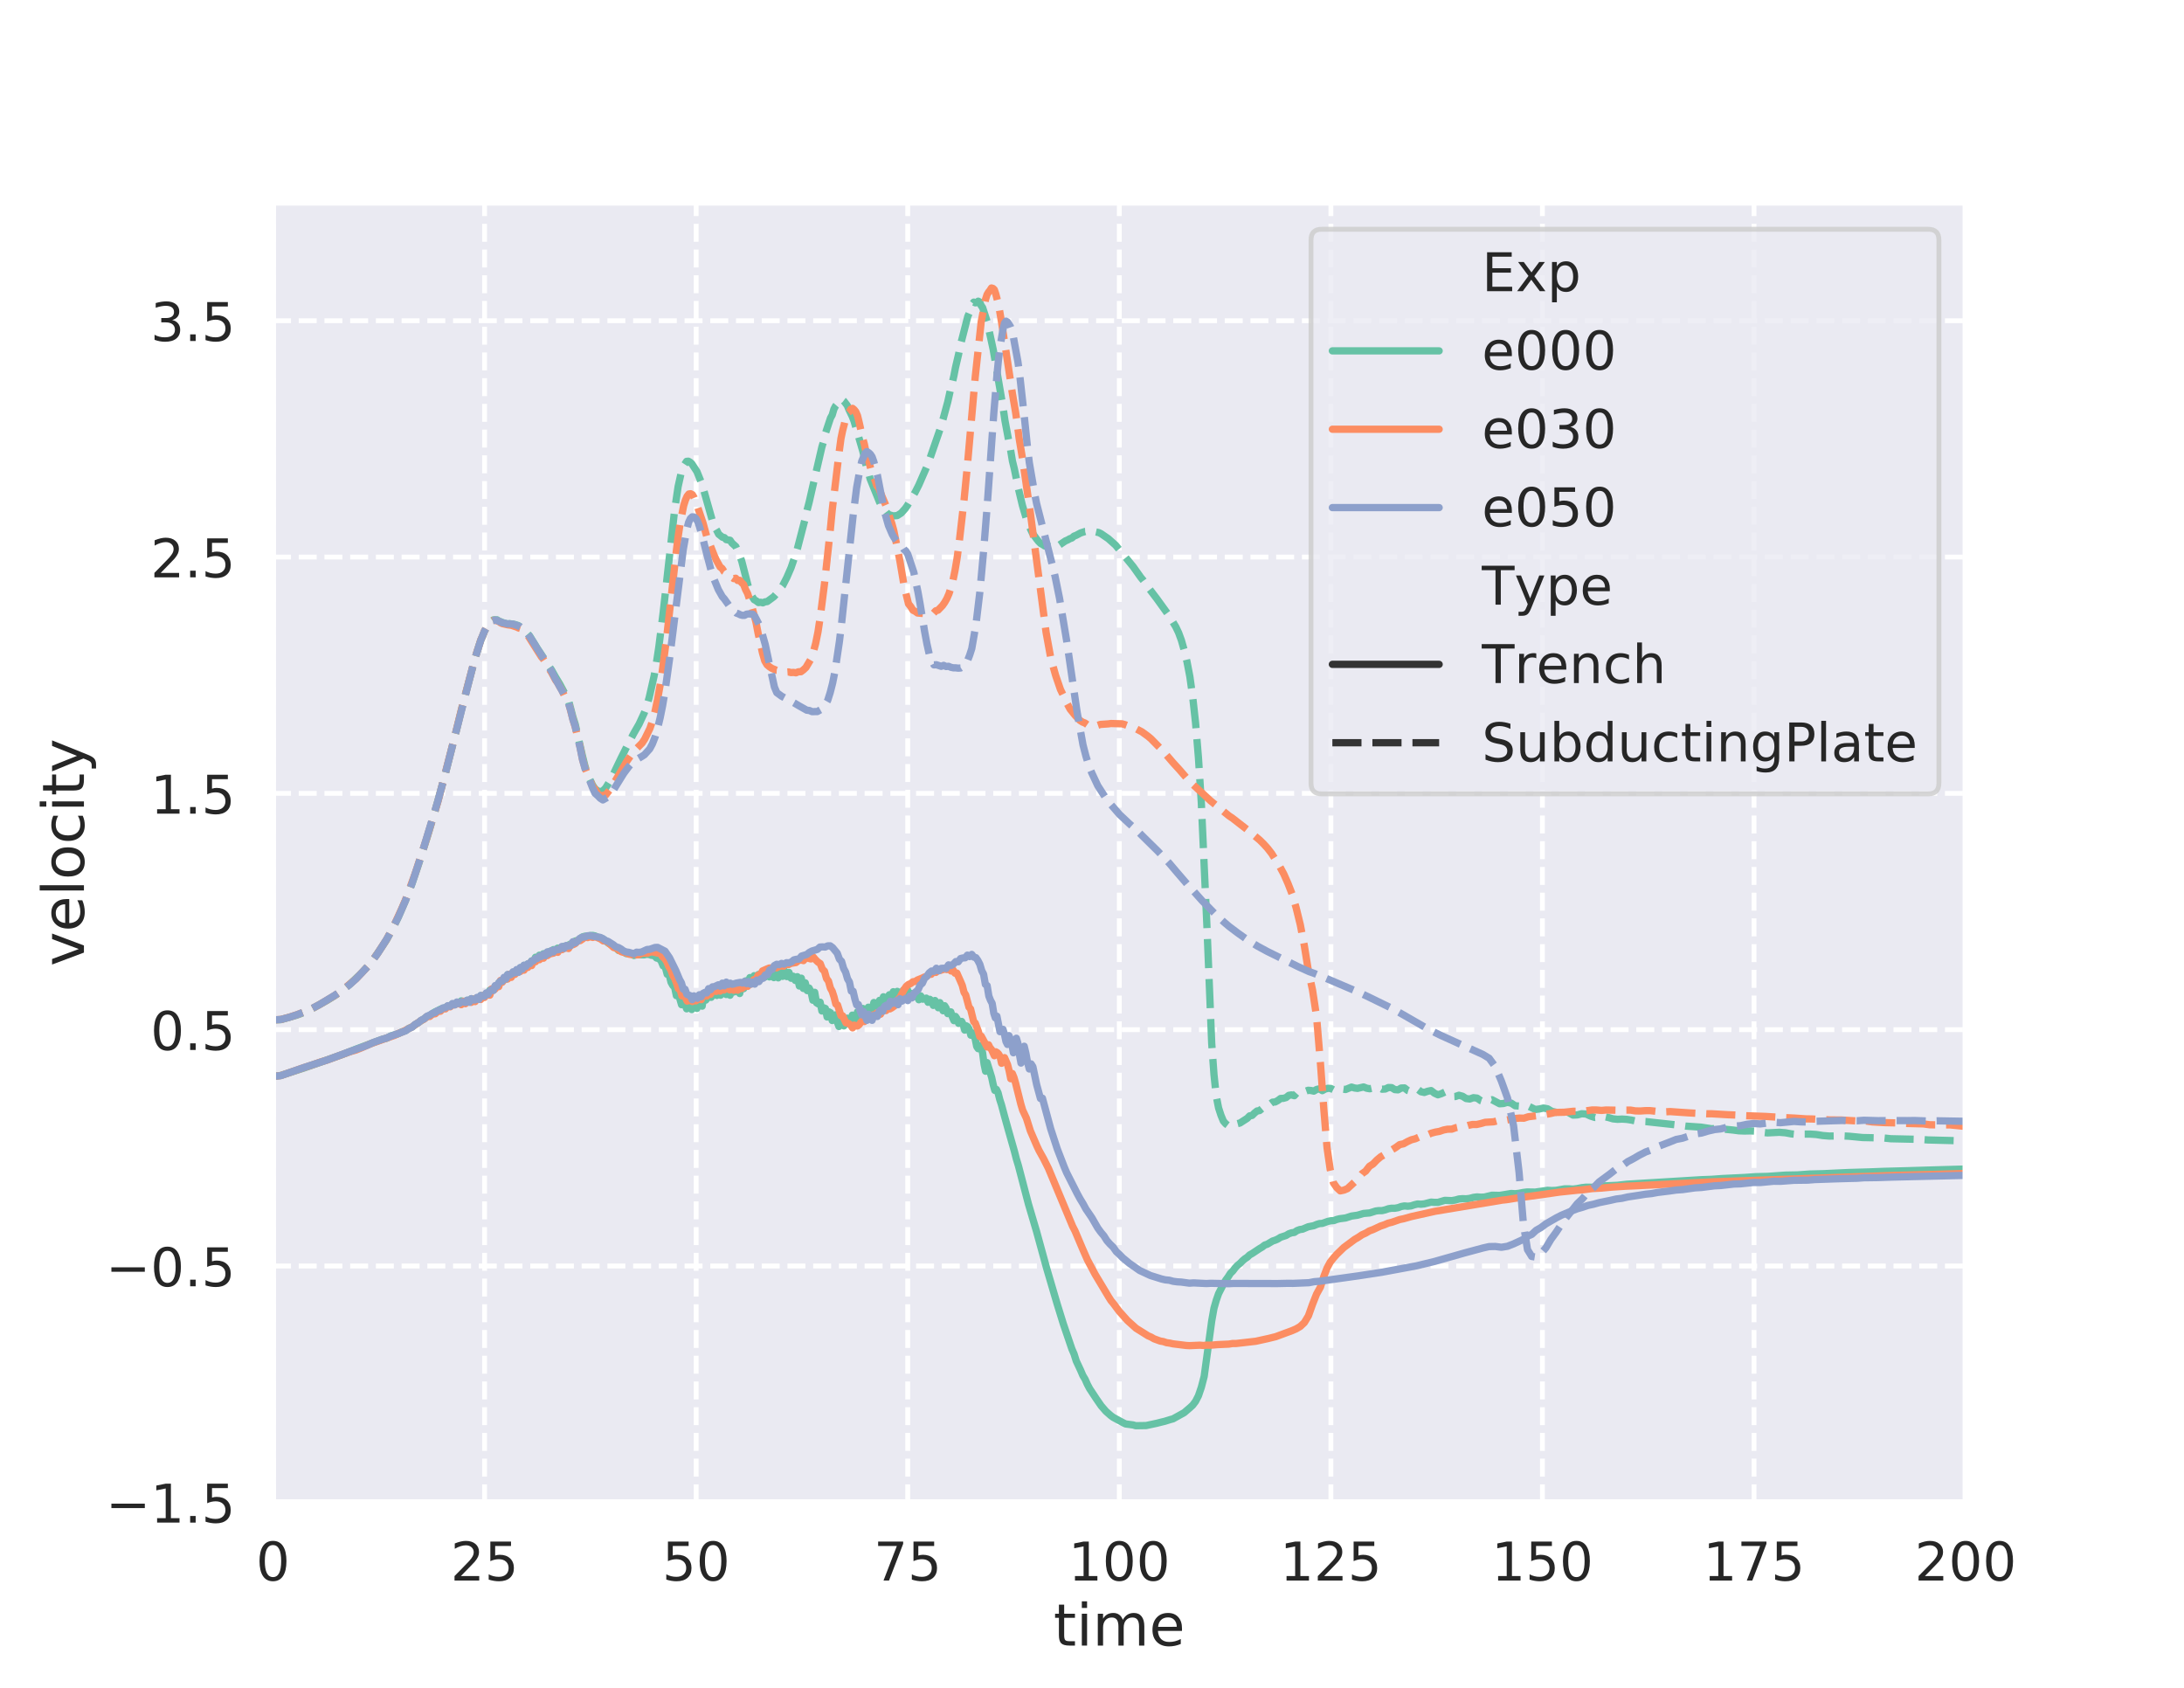 <?xml version="1.0" encoding="utf-8" standalone="no"?>
<!DOCTYPE svg PUBLIC "-//W3C//DTD SVG 1.1//EN"
  "http://www.w3.org/Graphics/SVG/1.1/DTD/svg11.dtd">
<!-- Created with matplotlib (http://matplotlib.org/) -->
<svg height="695.52pt" version="1.1" viewBox="0 0 900 695.52" width="900pt" xmlns="http://www.w3.org/2000/svg" xmlns:xlink="http://www.w3.org/1999/xlink">
 <defs>
  <style type="text/css">
*{stroke-linecap:butt;stroke-linejoin:round;}
  </style>
 </defs>
 <g id="figure_1">
  <g id="patch_1">
   <path d="M 0 695.52 
L 900 695.52 
L 900 0 
L 0 0 
z
" style="fill:#ffffff;"/>
  </g>
  <g id="axes_1">
   <g id="patch_2">
    <path d="M 112.5 619.013 
L 810 619.013 
L 810 83.462 
L 112.5 83.462 
z
" style="fill:#eaeaf2;"/>
   </g>
   <g id="matplotlib.axis_1">
    <g id="xtick_1">
     <g id="line2d_1">
      <path clip-path="url(#p4dede9f844)" d="M 112.5 619.013 
L 112.5 83.462 
" style="fill:none;stroke:#ffffff;stroke-dasharray:7.4,3.2;stroke-dashoffset:0;stroke-width:2;"/>
     </g>
     <g id="text_1">
      <!-- 0 -->
      <defs>
       <path d="M 31.781 66.406 
Q 24.172 66.406 20.328 58.906 
Q 16.5 51.422 16.5 36.375 
Q 16.5 21.391 20.328 13.891 
Q 24.172 6.391 31.781 6.391 
Q 39.453 6.391 43.281 13.891 
Q 47.125 21.391 47.125 36.375 
Q 47.125 51.422 43.281 58.906 
Q 39.453 66.406 31.781 66.406 
z
M 31.781 74.219 
Q 44.047 74.219 50.516 64.516 
Q 56.984 54.828 56.984 36.375 
Q 56.984 17.969 50.516 8.266 
Q 44.047 -1.422 31.781 -1.422 
Q 19.531 -1.422 13.062 8.266 
Q 6.594 17.969 6.594 36.375 
Q 6.594 54.828 13.062 64.516 
Q 19.531 74.219 31.781 74.219 
z
" id="DejaVuSans-30"/>
      </defs>
      <g style="fill:#262626;" transform="translate(105.501 651.229)scale(0.22 -0.22)">
       <use xlink:href="#DejaVuSans-30"/>
      </g>
     </g>
    </g>
    <g id="xtick_2">
     <g id="line2d_2">
      <path clip-path="url(#p4dede9f844)" d="M 199.688 619.013 
L 199.688 83.462 
" style="fill:none;stroke:#ffffff;stroke-dasharray:7.4,3.2;stroke-dashoffset:0;stroke-width:2;"/>
     </g>
     <g id="text_2">
      <!-- 25 -->
      <defs>
       <path d="M 19.188 8.297 
L 53.609 8.297 
L 53.609 0 
L 7.328 0 
L 7.328 8.297 
Q 12.938 14.109 22.625 23.891 
Q 32.328 33.688 34.812 36.531 
Q 39.547 41.844 41.422 45.531 
Q 43.312 49.219 43.312 52.781 
Q 43.312 58.594 39.234 62.25 
Q 35.156 65.922 28.609 65.922 
Q 23.969 65.922 18.812 64.312 
Q 13.672 62.703 7.812 59.422 
L 7.812 69.391 
Q 13.766 71.781 18.938 73 
Q 24.125 74.219 28.422 74.219 
Q 39.75 74.219 46.484 68.547 
Q 53.219 62.891 53.219 53.422 
Q 53.219 48.922 51.531 44.891 
Q 49.859 40.875 45.406 35.406 
Q 44.188 33.984 37.641 27.219 
Q 31.109 20.453 19.188 8.297 
z
" id="DejaVuSans-32"/>
       <path d="M 10.797 72.906 
L 49.516 72.906 
L 49.516 64.594 
L 19.828 64.594 
L 19.828 46.734 
Q 21.969 47.469 24.109 47.828 
Q 26.266 48.188 28.422 48.188 
Q 40.625 48.188 47.75 41.5 
Q 54.891 34.812 54.891 23.391 
Q 54.891 11.625 47.562 5.094 
Q 40.234 -1.422 26.906 -1.422 
Q 22.312 -1.422 17.547 -0.641 
Q 12.797 0.141 7.719 1.703 
L 7.719 11.625 
Q 12.109 9.234 16.797 8.062 
Q 21.484 6.891 26.703 6.891 
Q 35.156 6.891 40.078 11.328 
Q 45.016 15.766 45.016 23.391 
Q 45.016 31 40.078 35.438 
Q 35.156 39.891 26.703 39.891 
Q 22.75 39.891 18.812 39.016 
Q 14.891 38.141 10.797 36.281 
z
" id="DejaVuSans-35"/>
      </defs>
      <g style="fill:#262626;" transform="translate(185.69 651.229)scale(0.22 -0.22)">
       <use xlink:href="#DejaVuSans-32"/>
       <use x="63.623" xlink:href="#DejaVuSans-35"/>
      </g>
     </g>
    </g>
    <g id="xtick_3">
     <g id="line2d_3">
      <path clip-path="url(#p4dede9f844)" d="M 286.875 619.013 
L 286.875 83.462 
" style="fill:none;stroke:#ffffff;stroke-dasharray:7.4,3.2;stroke-dashoffset:0;stroke-width:2;"/>
     </g>
     <g id="text_3">
      <!-- 50 -->
      <g style="fill:#262626;" transform="translate(272.877 651.229)scale(0.22 -0.22)">
       <use xlink:href="#DejaVuSans-35"/>
       <use x="63.623" xlink:href="#DejaVuSans-30"/>
      </g>
     </g>
    </g>
    <g id="xtick_4">
     <g id="line2d_4">
      <path clip-path="url(#p4dede9f844)" d="M 374.062 619.013 
L 374.062 83.462 
" style="fill:none;stroke:#ffffff;stroke-dasharray:7.4,3.2;stroke-dashoffset:0;stroke-width:2;"/>
     </g>
     <g id="text_4">
      <!-- 75 -->
      <defs>
       <path d="M 8.203 72.906 
L 55.078 72.906 
L 55.078 68.703 
L 28.609 0 
L 18.312 0 
L 43.219 64.594 
L 8.203 64.594 
z
" id="DejaVuSans-37"/>
      </defs>
      <g style="fill:#262626;" transform="translate(360.065 651.229)scale(0.22 -0.22)">
       <use xlink:href="#DejaVuSans-37"/>
       <use x="63.623" xlink:href="#DejaVuSans-35"/>
      </g>
     </g>
    </g>
    <g id="xtick_5">
     <g id="line2d_5">
      <path clip-path="url(#p4dede9f844)" d="M 461.25 619.013 
L 461.25 83.462 
" style="fill:none;stroke:#ffffff;stroke-dasharray:7.4,3.2;stroke-dashoffset:0;stroke-width:2;"/>
     </g>
     <g id="text_5">
      <!-- 100 -->
      <defs>
       <path d="M 12.406 8.297 
L 28.516 8.297 
L 28.516 63.922 
L 10.984 60.406 
L 10.984 69.391 
L 28.422 72.906 
L 38.281 72.906 
L 38.281 8.297 
L 54.391 8.297 
L 54.391 0 
L 12.406 0 
z
" id="DejaVuSans-31"/>
      </defs>
      <g style="fill:#262626;" transform="translate(440.254 651.229)scale(0.22 -0.22)">
       <use xlink:href="#DejaVuSans-31"/>
       <use x="63.623" xlink:href="#DejaVuSans-30"/>
       <use x="127.246" xlink:href="#DejaVuSans-30"/>
      </g>
     </g>
    </g>
    <g id="xtick_6">
     <g id="line2d_6">
      <path clip-path="url(#p4dede9f844)" d="M 548.438 619.013 
L 548.438 83.462 
" style="fill:none;stroke:#ffffff;stroke-dasharray:7.4,3.2;stroke-dashoffset:0;stroke-width:2;"/>
     </g>
     <g id="text_6">
      <!-- 125 -->
      <g style="fill:#262626;" transform="translate(527.441 651.229)scale(0.22 -0.22)">
       <use xlink:href="#DejaVuSans-31"/>
       <use x="63.623" xlink:href="#DejaVuSans-32"/>
       <use x="127.246" xlink:href="#DejaVuSans-35"/>
      </g>
     </g>
    </g>
    <g id="xtick_7">
     <g id="line2d_7">
      <path clip-path="url(#p4dede9f844)" d="M 635.625 619.013 
L 635.625 83.462 
" style="fill:none;stroke:#ffffff;stroke-dasharray:7.4,3.2;stroke-dashoffset:0;stroke-width:2;"/>
     </g>
     <g id="text_7">
      <!-- 150 -->
      <g style="fill:#262626;" transform="translate(614.629 651.229)scale(0.22 -0.22)">
       <use xlink:href="#DejaVuSans-31"/>
       <use x="63.623" xlink:href="#DejaVuSans-35"/>
       <use x="127.246" xlink:href="#DejaVuSans-30"/>
      </g>
     </g>
    </g>
    <g id="xtick_8">
     <g id="line2d_8">
      <path clip-path="url(#p4dede9f844)" d="M 722.812 619.013 
L 722.812 83.462 
" style="fill:none;stroke:#ffffff;stroke-dasharray:7.4,3.2;stroke-dashoffset:0;stroke-width:2;"/>
     </g>
     <g id="text_8">
      <!-- 175 -->
      <g style="fill:#262626;" transform="translate(701.816 651.229)scale(0.22 -0.22)">
       <use xlink:href="#DejaVuSans-31"/>
       <use x="63.623" xlink:href="#DejaVuSans-37"/>
       <use x="127.246" xlink:href="#DejaVuSans-35"/>
      </g>
     </g>
    </g>
    <g id="xtick_9">
     <g id="line2d_9">
      <path clip-path="url(#p4dede9f844)" d="M 810 619.013 
L 810 83.462 
" style="fill:none;stroke:#ffffff;stroke-dasharray:7.4,3.2;stroke-dashoffset:0;stroke-width:2;"/>
     </g>
     <g id="text_9">
      <!-- 200 -->
      <g style="fill:#262626;" transform="translate(789.004 651.229)scale(0.22 -0.22)">
       <use xlink:href="#DejaVuSans-32"/>
       <use x="63.623" xlink:href="#DejaVuSans-30"/>
       <use x="127.246" xlink:href="#DejaVuSans-30"/>
      </g>
     </g>
    </g>
    <g id="text_10">
     <!-- time -->
     <defs>
      <path d="M 18.312 70.219 
L 18.312 54.688 
L 36.812 54.688 
L 36.812 47.703 
L 18.312 47.703 
L 18.312 18.016 
Q 18.312 11.328 20.141 9.422 
Q 21.969 7.516 27.594 7.516 
L 36.812 7.516 
L 36.812 0 
L 27.594 0 
Q 17.188 0 13.234 3.875 
Q 9.281 7.766 9.281 18.016 
L 9.281 47.703 
L 2.688 47.703 
L 2.688 54.688 
L 9.281 54.688 
L 9.281 70.219 
z
" id="DejaVuSans-74"/>
      <path d="M 9.422 54.688 
L 18.406 54.688 
L 18.406 0 
L 9.422 0 
z
M 9.422 75.984 
L 18.406 75.984 
L 18.406 64.594 
L 9.422 64.594 
z
" id="DejaVuSans-69"/>
      <path d="M 52 44.188 
Q 55.375 50.25 60.062 53.125 
Q 64.75 56 71.094 56 
Q 79.641 56 84.281 50.016 
Q 88.922 44.047 88.922 33.016 
L 88.922 0 
L 79.891 0 
L 79.891 32.719 
Q 79.891 40.578 77.094 44.375 
Q 74.312 48.188 68.609 48.188 
Q 61.625 48.188 57.562 43.547 
Q 53.516 38.922 53.516 30.906 
L 53.516 0 
L 44.484 0 
L 44.484 32.719 
Q 44.484 40.625 41.703 44.406 
Q 38.922 48.188 33.109 48.188 
Q 26.219 48.188 22.156 43.531 
Q 18.109 38.875 18.109 30.906 
L 18.109 0 
L 9.078 0 
L 9.078 54.688 
L 18.109 54.688 
L 18.109 46.188 
Q 21.188 51.219 25.484 53.609 
Q 29.781 56 35.688 56 
Q 41.656 56 45.828 52.969 
Q 50 49.953 52 44.188 
z
" id="DejaVuSans-6d"/>
      <path d="M 56.203 29.594 
L 56.203 25.203 
L 14.891 25.203 
Q 15.484 15.922 20.484 11.062 
Q 25.484 6.203 34.422 6.203 
Q 39.594 6.203 44.453 7.469 
Q 49.312 8.734 54.109 11.281 
L 54.109 2.781 
Q 49.266 0.734 44.188 -0.344 
Q 39.109 -1.422 33.891 -1.422 
Q 20.797 -1.422 13.156 6.188 
Q 5.516 13.812 5.516 26.812 
Q 5.516 40.234 12.766 48.109 
Q 20.016 56 32.328 56 
Q 43.359 56 49.781 48.891 
Q 56.203 41.797 56.203 29.594 
z
M 47.219 32.234 
Q 47.125 39.594 43.094 43.984 
Q 39.062 48.391 32.422 48.391 
Q 24.906 48.391 20.391 44.141 
Q 15.875 39.891 15.188 32.172 
z
" id="DejaVuSans-65"/>
     </defs>
     <g style="fill:#262626;" transform="translate(434.139 678.041)scale(0.24 -0.24)">
      <use xlink:href="#DejaVuSans-74"/>
      <use x="39.209" xlink:href="#DejaVuSans-69"/>
      <use x="66.992" xlink:href="#DejaVuSans-6d"/>
      <use x="164.404" xlink:href="#DejaVuSans-65"/>
     </g>
    </g>
   </g>
   <g id="matplotlib.axis_2">
    <g id="ytick_1">
     <g id="line2d_10">
      <path clip-path="url(#p4dede9f844)" d="M 112.5 619.013 
L 810 619.013 
" style="fill:none;stroke:#ffffff;stroke-dasharray:7.4,3.2;stroke-dashoffset:0;stroke-width:2;"/>
     </g>
     <g id="text_11">
      <!-- −1.5 -->
      <defs>
       <path d="M 10.594 35.5 
L 73.188 35.5 
L 73.188 27.203 
L 10.594 27.203 
z
" id="DejaVuSans-2212"/>
       <path d="M 10.688 12.406 
L 21 12.406 
L 21 0 
L 10.688 0 
z
" id="DejaVuSans-2e"/>
      </defs>
      <g style="fill:#262626;" transform="translate(43.578 627.371)scale(0.22 -0.22)">
       <use xlink:href="#DejaVuSans-2212"/>
       <use x="83.789" xlink:href="#DejaVuSans-31"/>
       <use x="147.412" xlink:href="#DejaVuSans-2e"/>
       <use x="179.199" xlink:href="#DejaVuSans-35"/>
      </g>
     </g>
    </g>
    <g id="ytick_2">
     <g id="line2d_11">
      <path clip-path="url(#p4dede9f844)" d="M 112.5 521.64 
L 810 521.64 
" style="fill:none;stroke:#ffffff;stroke-dasharray:7.4,3.2;stroke-dashoffset:0;stroke-width:2;"/>
     </g>
     <g id="text_12">
      <!-- −0.5 -->
      <g style="fill:#262626;" transform="translate(43.578 529.998)scale(0.22 -0.22)">
       <use xlink:href="#DejaVuSans-2212"/>
       <use x="83.789" xlink:href="#DejaVuSans-30"/>
       <use x="147.412" xlink:href="#DejaVuSans-2e"/>
       <use x="179.199" xlink:href="#DejaVuSans-35"/>
      </g>
     </g>
    </g>
    <g id="ytick_3">
     <g id="line2d_12">
      <path clip-path="url(#p4dede9f844)" d="M 112.5 424.267 
L 810 424.267 
" style="fill:none;stroke:#ffffff;stroke-dasharray:7.4,3.2;stroke-dashoffset:0;stroke-width:2;"/>
     </g>
     <g id="text_13">
      <!-- 0.5 -->
      <g style="fill:#262626;" transform="translate(62.013 432.625)scale(0.22 -0.22)">
       <use xlink:href="#DejaVuSans-30"/>
       <use x="63.623" xlink:href="#DejaVuSans-2e"/>
       <use x="95.41" xlink:href="#DejaVuSans-35"/>
      </g>
     </g>
    </g>
    <g id="ytick_4">
     <g id="line2d_13">
      <path clip-path="url(#p4dede9f844)" d="M 112.5 326.894 
L 810 326.894 
" style="fill:none;stroke:#ffffff;stroke-dasharray:7.4,3.2;stroke-dashoffset:0;stroke-width:2;"/>
     </g>
     <g id="text_14">
      <!-- 1.5 -->
      <g style="fill:#262626;" transform="translate(62.013 335.253)scale(0.22 -0.22)">
       <use xlink:href="#DejaVuSans-31"/>
       <use x="63.623" xlink:href="#DejaVuSans-2e"/>
       <use x="95.41" xlink:href="#DejaVuSans-35"/>
      </g>
     </g>
    </g>
    <g id="ytick_5">
     <g id="line2d_14">
      <path clip-path="url(#p4dede9f844)" d="M 112.5 229.522 
L 810 229.522 
" style="fill:none;stroke:#ffffff;stroke-dasharray:7.4,3.2;stroke-dashoffset:0;stroke-width:2;"/>
     </g>
     <g id="text_15">
      <!-- 2.5 -->
      <g style="fill:#262626;" transform="translate(62.013 237.88)scale(0.22 -0.22)">
       <use xlink:href="#DejaVuSans-32"/>
       <use x="63.623" xlink:href="#DejaVuSans-2e"/>
       <use x="95.41" xlink:href="#DejaVuSans-35"/>
      </g>
     </g>
    </g>
    <g id="ytick_6">
     <g id="line2d_15">
      <path clip-path="url(#p4dede9f844)" d="M 112.5 132.149 
L 810 132.149 
" style="fill:none;stroke:#ffffff;stroke-dasharray:7.4,3.2;stroke-dashoffset:0;stroke-width:2;"/>
     </g>
     <g id="text_16">
      <!-- 3.5 -->
      <defs>
       <path d="M 40.578 39.312 
Q 47.656 37.797 51.625 33 
Q 55.609 28.219 55.609 21.188 
Q 55.609 10.406 48.188 4.484 
Q 40.766 -1.422 27.094 -1.422 
Q 22.516 -1.422 17.656 -0.516 
Q 12.797 0.391 7.625 2.203 
L 7.625 11.719 
Q 11.719 9.328 16.594 8.109 
Q 21.484 6.891 26.812 6.891 
Q 36.078 6.891 40.938 10.547 
Q 45.797 14.203 45.797 21.188 
Q 45.797 27.641 41.281 31.266 
Q 36.766 34.906 28.719 34.906 
L 20.219 34.906 
L 20.219 43.016 
L 29.109 43.016 
Q 36.375 43.016 40.234 45.922 
Q 44.094 48.828 44.094 54.297 
Q 44.094 59.906 40.109 62.906 
Q 36.141 65.922 28.719 65.922 
Q 24.656 65.922 20.016 65.031 
Q 15.375 64.156 9.812 62.312 
L 9.812 71.094 
Q 15.438 72.656 20.344 73.438 
Q 25.25 74.219 29.594 74.219 
Q 40.828 74.219 47.359 69.109 
Q 53.906 64.016 53.906 55.328 
Q 53.906 49.266 50.438 45.094 
Q 46.969 40.922 40.578 39.312 
z
" id="DejaVuSans-33"/>
      </defs>
      <g style="fill:#262626;" transform="translate(62.013 140.507)scale(0.22 -0.22)">
       <use xlink:href="#DejaVuSans-33"/>
       <use x="63.623" xlink:href="#DejaVuSans-2e"/>
       <use x="95.41" xlink:href="#DejaVuSans-35"/>
      </g>
     </g>
    </g>
    <g id="text_17">
     <!-- velocity -->
     <defs>
      <path d="M 2.984 54.688 
L 12.5 54.688 
L 29.594 8.797 
L 46.688 54.688 
L 56.203 54.688 
L 35.688 0 
L 23.484 0 
z
" id="DejaVuSans-76"/>
      <path d="M 9.422 75.984 
L 18.406 75.984 
L 18.406 0 
L 9.422 0 
z
" id="DejaVuSans-6c"/>
      <path d="M 30.609 48.391 
Q 23.391 48.391 19.188 42.75 
Q 14.984 37.109 14.984 27.297 
Q 14.984 17.484 19.156 11.844 
Q 23.344 6.203 30.609 6.203 
Q 37.797 6.203 41.984 11.859 
Q 46.188 17.531 46.188 27.297 
Q 46.188 37.016 41.984 42.703 
Q 37.797 48.391 30.609 48.391 
z
M 30.609 56 
Q 42.328 56 49.016 48.375 
Q 55.719 40.766 55.719 27.297 
Q 55.719 13.875 49.016 6.219 
Q 42.328 -1.422 30.609 -1.422 
Q 18.844 -1.422 12.172 6.219 
Q 5.516 13.875 5.516 27.297 
Q 5.516 40.766 12.172 48.375 
Q 18.844 56 30.609 56 
z
" id="DejaVuSans-6f"/>
      <path d="M 48.781 52.594 
L 48.781 44.188 
Q 44.969 46.297 41.141 47.344 
Q 37.312 48.391 33.406 48.391 
Q 24.656 48.391 19.812 42.844 
Q 14.984 37.312 14.984 27.297 
Q 14.984 17.281 19.812 11.734 
Q 24.656 6.203 33.406 6.203 
Q 37.312 6.203 41.141 7.25 
Q 44.969 8.297 48.781 10.406 
L 48.781 2.094 
Q 45.016 0.344 40.984 -0.531 
Q 36.969 -1.422 32.422 -1.422 
Q 20.062 -1.422 12.781 6.344 
Q 5.516 14.109 5.516 27.297 
Q 5.516 40.672 12.859 48.328 
Q 20.219 56 33.016 56 
Q 37.156 56 41.109 55.141 
Q 45.062 54.297 48.781 52.594 
z
" id="DejaVuSans-63"/>
      <path d="M 32.172 -5.078 
Q 28.375 -14.844 24.75 -17.812 
Q 21.141 -20.797 15.094 -20.797 
L 7.906 -20.797 
L 7.906 -13.281 
L 13.188 -13.281 
Q 16.891 -13.281 18.938 -11.516 
Q 21 -9.766 23.484 -3.219 
L 25.094 0.875 
L 2.984 54.688 
L 12.5 54.688 
L 29.594 11.922 
L 46.688 54.688 
L 56.203 54.688 
z
" id="DejaVuSans-79"/>
     </defs>
     <g style="fill:#262626;" transform="translate(34.587 398.139)rotate(-90)scale(0.24 -0.24)">
      <use xlink:href="#DejaVuSans-76"/>
      <use x="59.18" xlink:href="#DejaVuSans-65"/>
      <use x="120.703" xlink:href="#DejaVuSans-6c"/>
      <use x="148.486" xlink:href="#DejaVuSans-6f"/>
      <use x="209.668" xlink:href="#DejaVuSans-63"/>
      <use x="264.648" xlink:href="#DejaVuSans-69"/>
      <use x="292.432" xlink:href="#DejaVuSans-74"/>
      <use x="331.641" xlink:href="#DejaVuSans-79"/>
     </g>
    </g>
   </g>
   <g id="line2d_16">
    <path clip-path="url(#p4dede9f844)" d="M 113.147 443.453 
L 115.74 443.128 
L 125.322 440.033 
L 141.09 434.502 
L 146.676 432.285 
L 153.644 429.667 
L 157.56 428.212 
L 159.35 427.777 
L 161.048 426.853 
L 164.196 425.914 
L 165.672 425.135 
L 167.095 424.712 
L 168.472 423.721 
L 169.808 423.166 
L 171.106 422.179 
L 174.8 419.736 
L 175.977 418.909 
L 177.132 418.357 
L 179.376 416.869 
L 180.463 416.431 
L 181.524 415.802 
L 183.574 415.16 
L 184.565 414.533 
L 185.534 414.289 
L 186.484 413.718 
L 187.414 413.821 
L 188.325 412.996 
L 189.216 413.39 
L 190.09 412.397 
L 190.947 412.781 
L 192.62 412.163 
L 193.438 412.573 
L 194.244 411.507 
L 195.04 412.041 
L 196.606 411.149 
L 197.377 411.55 
L 198.141 410.237 
L 198.9 410.929 
L 199.653 410.027 
L 200.401 409.533 
L 201.145 409.932 
L 201.885 407.974 
L 202.623 408.172 
L 203.358 407.509 
L 204.092 406.375 
L 204.823 406.479 
L 205.554 404.966 
L 207.014 404.103 
L 207.744 403.056 
L 208.475 403.513 
L 209.208 401.615 
L 209.944 402.084 
L 211.424 400.828 
L 212.169 400.686 
L 212.918 399.789 
L 213.67 400.04 
L 214.427 398.768 
L 215.189 399.485 
L 215.955 397.78 
L 216.728 398.397 
L 217.507 397.18 
L 218.291 397.181 
L 219.08 395.932 
L 219.872 396.015 
L 220.67 394.431 
L 221.472 395.127 
L 222.279 393.58 
L 223.091 393.948 
L 223.908 392.991 
L 224.731 392.913 
L 225.56 392.657 
L 226.394 392.058 
L 227.235 392.063 
L 228.083 391.273 
L 228.939 391.419 
L 229.801 390.684 
L 230.67 390.686 
L 232.433 389.91 
L 233.328 390.099 
L 234.231 389.408 
L 236.086 388.522 
L 237.036 387.735 
L 238.007 387.478 
L 238.998 386.858 
L 240.007 386.044 
L 241.035 385.744 
L 242.078 385.772 
L 243.132 385.481 
L 244.197 385.421 
L 245.271 385.644 
L 246.349 386.196 
L 247.431 386.458 
L 248.513 386.891 
L 249.593 387.645 
L 250.669 388.599 
L 252.81 389.771 
L 253.872 390.628 
L 254.931 391.651 
L 255.986 391.615 
L 258.091 392.928 
L 260.193 392.913 
L 261.245 393.687 
L 262.298 393.397 
L 265.458 393.435 
L 266.502 393.177 
L 267.535 393.29 
L 268.552 393.662 
L 269.55 393.656 
L 270.525 394.727 
L 271.473 394.978 
L 272.39 395.825 
L 273.272 397.967 
L 274.121 398.337 
L 274.941 401.444 
L 275.735 401.517 
L 276.507 404.693 
L 277.26 406.065 
L 277.999 406.758 
L 278.724 410.25 
L 279.44 409.048 
L 280.852 413.978 
L 281.553 411.062 
L 282.252 413.831 
L 282.951 415.665 
L 283.65 411.866 
L 284.352 414.345 
L 285.056 415.966 
L 285.764 411.711 
L 286.475 414.083 
L 287.188 415.506 
L 287.905 410.823 
L 288.627 413.231 
L 289.353 414.574 
L 290.085 409.775 
L 290.824 412.093 
L 291.569 411.128 
L 292.321 408.712 
L 293.078 410.936 
L 293.842 407.899 
L 294.611 409.266 
L 295.383 410.156 
L 296.159 407.246 
L 296.937 410.052 
L 297.717 407.856 
L 299.28 409.78 
L 300.064 406.943 
L 300.849 410.078 
L 301.638 407.188 
L 302.429 408.727 
L 303.223 408.442 
L 304.023 407.09 
L 304.83 409.359 
L 305.646 405.243 
L 306.472 407.354 
L 307.311 404.148 
L 308.164 405.062 
L 309.029 402.793 
L 309.903 403.375 
L 310.785 402.018 
L 311.672 403.132 
L 312.565 401.517 
L 313.462 402.689 
L 314.362 400.975 
L 315.265 402.55 
L 316.172 399.982 
L 317.08 402.515 
L 317.987 399.553 
L 318.895 402.806 
L 319.799 399.223 
L 320.7 402.917 
L 321.597 399.556 
L 322.49 402.303 
L 323.377 400.077 
L 324.259 402.391 
L 325.134 400.672 
L 326.003 403.07 
L 326.864 402.247 
L 327.717 403.969 
L 328.562 402.426 
L 329.395 406.274 
L 330.219 403.043 
L 331.033 407.271 
L 331.839 404.962 
L 332.634 408.164 
L 333.421 407.11 
L 334.199 408.617 
L 334.968 412.134 
L 335.729 408.863 
L 336.481 413.192 
L 337.226 413.659 
L 337.963 412.944 
L 338.692 416.562 
L 339.416 415.241 
L 340.131 415.523 
L 340.841 419.037 
L 341.545 416.894 
L 342.245 417.283 
L 342.943 420.488 
L 343.636 419.903 
L 344.327 418.163 
L 345.018 421.075 
L 345.708 422.954 
L 346.394 418.719 
L 347.081 420.539 
L 347.767 422.701 
L 348.456 420.571 
L 349.146 419.535 
L 349.839 421.564 
L 350.535 421.268 
L 351.236 418.265 
L 351.941 419.719 
L 352.654 420.915 
L 353.373 416.912 
L 354.097 417.936 
L 354.827 419.405 
L 355.563 415.528 
L 356.309 416.674 
L 357.061 418.389 
L 357.817 415.019 
L 359.346 415.999 
L 360.117 413.075 
L 360.894 414.501 
L 361.677 413.539 
L 362.464 412.174 
L 363.257 413.984 
L 364.055 410.708 
L 364.858 411.828 
L 365.666 411.142 
L 366.478 409.881 
L 367.292 410.923 
L 368.109 408.625 
L 368.927 410.018 
L 369.747 408.478 
L 370.566 409.076 
L 371.384 409.286 
L 372.201 408.051 
L 373.017 409.399 
L 373.83 407.506 
L 374.639 409.679 
L 375.448 409.319 
L 376.252 410.249 
L 377.051 410.643 
L 377.846 409.658 
L 378.635 411.934 
L 379.417 410.338 
L 380.191 411.687 
L 380.955 411.623 
L 381.708 411.264 
L 382.451 412.99 
L 383.181 411.757 
L 383.9 412.373 
L 384.605 414.263 
L 385.296 412.244 
L 385.977 413.571 
L 386.647 415.222 
L 387.311 413.121 
L 387.968 414.38 
L 388.62 416.461 
L 389.267 414.392 
L 389.909 415.447 
L 390.547 417.651 
L 391.821 416.931 
L 392.461 419.058 
L 393.102 420.538 
L 393.742 418.806 
L 394.383 419.768 
L 395.022 421.663 
L 396.289 420.871 
L 396.921 422.101 
L 397.553 424.446 
L 398.183 422.68 
L 398.812 423.081 
L 399.44 424.148 
L 400.063 426.538 
L 400.679 425.559 
L 401.291 426.416 
L 401.899 428.216 
L 402.506 431.245 
L 403.112 432.101 
L 403.716 430.795 
L 404.321 431.696 
L 404.925 433.891 
L 405.533 438.505 
L 406.145 441.389 
L 406.762 437.84 
L 408.651 443.919 
L 409.298 446.948 
L 409.954 449.294 
L 410.619 448.888 
L 411.294 450.296 
L 411.98 453.019 
L 412.68 455.165 
L 414.124 460.534 
L 415.629 465.939 
L 418.007 474.305 
L 418.824 477.511 
L 419.648 480.228 
L 423.813 496.126 
L 427.147 507.398 
L 428.82 513.511 
L 431.342 522.683 
L 435.598 537.141 
L 438.192 545.509 
L 441.711 555.834 
L 442.603 557.88 
L 443.501 560.75 
L 445.312 564.621 
L 446.227 566.757 
L 447.147 568.295 
L 448.073 570.37 
L 449.007 572.144 
L 451.845 576.453 
L 453.773 579.242 
L 455.729 581.5 
L 457.715 583.256 
L 458.719 583.997 
L 462.802 586.21 
L 463.836 586.718 
L 466.97 587.133 
L 468.023 587.45 
L 472.297 587.379 
L 476.657 586.45 
L 478.873 585.887 
L 479.991 585.625 
L 482.247 584.918 
L 483.385 584.621 
L 487.992 582.059 
L 490.327 580.058 
L 491.506 578.975 
L 492.69 577.398 
L 493.874 575.081 
L 495.053 571.616 
L 496.221 567.136 
L 499.333 544.268 
L 500.269 539.018 
L 501.208 535.758 
L 502.166 533.027 
L 504.128 529.161 
L 505.106 527.485 
L 506.083 526.154 
L 507.06 524.624 
L 508.036 523.689 
L 509.015 522.382 
L 509.995 521.354 
L 510.98 520.565 
L 511.971 519.55 
L 512.967 518.693 
L 513.967 518.036 
L 514.973 517.065 
L 515.985 516.509 
L 519.072 514.46 
L 520.118 513.851 
L 521.174 513.016 
L 522.24 512.661 
L 524.405 511.361 
L 525.503 511.003 
L 526.614 510.501 
L 527.731 509.795 
L 529.974 509.065 
L 531.101 508.371 
L 532.231 507.969 
L 533.365 507.808 
L 534.502 507.05 
L 535.643 506.628 
L 536.786 506.462 
L 539.084 505.481 
L 541.399 505.025 
L 542.563 504.524 
L 543.733 504.16 
L 544.906 504.082 
L 547.269 503.241 
L 548.459 502.992 
L 549.654 502.931 
L 550.855 502.464 
L 552.063 502.164 
L 554.496 501.85 
L 556.95 501.063 
L 559.421 500.714 
L 561.917 499.99 
L 564.436 499.774 
L 566.981 498.969 
L 568.263 498.817 
L 569.551 498.816 
L 570.846 498.508 
L 572.148 498.049 
L 573.457 497.834 
L 574.773 497.847 
L 576.095 497.619 
L 577.425 497.136 
L 578.763 496.888 
L 580.107 497.012 
L 581.459 496.878 
L 582.817 496.422 
L 584.184 496.091 
L 585.557 496.184 
L 586.939 496.039 
L 589.727 495.317 
L 591.132 495.429 
L 592.546 495.425 
L 595.4 494.594 
L 598.287 494.707 
L 599.745 494.445 
L 601.212 494.028 
L 602.688 493.906 
L 604.173 493.96 
L 605.667 493.779 
L 607.17 493.373 
L 608.685 493.173 
L 610.208 493.294 
L 611.741 493.225 
L 614.838 492.482 
L 617.978 492.547 
L 622.768 491.759 
L 624.386 491.865 
L 626.016 491.675 
L 627.658 491.342 
L 629.312 491.142 
L 632.654 491.194 
L 637.754 490.454 
L 639.474 490.547 
L 641.201 490.476 
L 644.688 489.866 
L 646.448 489.844 
L 648.22 489.961 
L 650.003 489.734 
L 651.796 489.368 
L 653.602 489.172 
L 657.244 489.216 
L 660.939 488.641 
L 666.573 488.387 
L 670.399 487.947 
L 700.983 486.086 
L 705.349 485.923 
L 709.788 485.598 
L 718.915 485.159 
L 723.606 484.833 
L 728.388 484.716 
L 735.735 484.202 
L 740.759 484.109 
L 745.889 483.74 
L 751.13 483.614 
L 756.485 483.361 
L 761.963 483.115 
L 770.416 482.872 
L 776.215 482.648 
L 785.174 482.406 
L 800.857 481.938 
L 814.167 481.57 
L 821.093 481.375 
L 821.093 481.375 
" style="fill:none;stroke:#66c2a5;stroke-linecap:round;stroke-width:3;"/>
   </g>
   <g id="line2d_17">
    <path clip-path="url(#p4dede9f844)" d="M 113.147 420.21 
L 115.74 420.135 
L 122.15 418.329 
L 125.322 417.145 
L 128.508 415.688 
L 134.847 412.157 
L 137.996 410.206 
L 141.09 408.071 
L 143.99 405.707 
L 149.169 400.726 
L 151.484 398.189 
L 153.644 395.618 
L 157.56 389.882 
L 159.35 387.149 
L 162.658 380.922 
L 164.196 377.764 
L 167.095 371.109 
L 169.808 364.001 
L 172.367 356.454 
L 175.977 345.136 
L 179.376 333.827 
L 183.574 318.554 
L 188.325 299.938 
L 190.947 289.231 
L 195.828 271.081 
L 197.377 266.01 
L 198.141 263.757 
L 198.9 262.041 
L 199.653 260.057 
L 201.145 257.306 
L 201.885 256.458 
L 203.358 255.401 
L 204.823 255.39 
L 205.554 255.898 
L 207.014 256.463 
L 207.744 256.74 
L 209.208 257.087 
L 209.944 256.963 
L 212.169 257.318 
L 213.67 257.8 
L 215.189 258.84 
L 216.728 260.094 
L 217.507 261.211 
L 218.291 262.09 
L 221.472 267.252 
L 223.908 270.953 
L 224.731 272.076 
L 225.56 273.508 
L 227.235 275.987 
L 228.939 279.024 
L 230.67 281.879 
L 232.433 285.171 
L 233.328 286.967 
L 234.231 288.374 
L 236.086 295.426 
L 237.036 298.407 
L 240.007 311.448 
L 241.035 315.562 
L 242.078 319.013 
L 244.197 323.542 
L 245.271 325.111 
L 246.349 325.893 
L 247.431 326.203 
L 248.513 325.777 
L 249.593 324.66 
L 251.742 321.157 
L 253.872 316.655 
L 255.986 312.25 
L 259.142 305.962 
L 261.245 302.025 
L 263.353 298.358 
L 265.458 293.83 
L 266.502 291.008 
L 267.535 287.371 
L 269.55 278.534 
L 270.525 272.967 
L 271.473 266.738 
L 273.272 252.491 
L 277.999 210.23 
L 279.44 200.504 
L 280.852 194.169 
L 281.553 192.216 
L 282.951 190.092 
L 283.65 190.03 
L 284.352 190.424 
L 285.056 191.045 
L 287.188 194.294 
L 289.353 199.675 
L 293.842 215.544 
L 294.611 217.295 
L 295.383 218.576 
L 296.159 220.108 
L 297.717 221.363 
L 298.497 221.507 
L 299.28 222.346 
L 300.849 222.606 
L 301.638 223.761 
L 303.223 225.185 
L 304.83 228.911 
L 305.646 231.169 
L 309.029 244.306 
L 310.785 247.095 
L 311.672 247.597 
L 312.565 248.282 
L 313.462 248.158 
L 314.362 248.393 
L 315.265 247.986 
L 316.172 247.864 
L 318.895 245.86 
L 320.7 243.857 
L 321.597 242.393 
L 322.49 241.364 
L 324.259 237.916 
L 326.003 233.882 
L 327.717 228.875 
L 328.562 226.191 
L 331.033 216.688 
L 331.839 213.601 
L 332.634 210.016 
L 333.421 207.02 
L 334.968 200.247 
L 338.692 184.173 
L 339.416 181.781 
L 340.131 178.595 
L 342.245 172.229 
L 342.943 170.981 
L 343.636 168.592 
L 344.327 167.272 
L 345.708 165.675 
L 346.394 164.476 
L 347.081 164.748 
L 347.767 165.256 
L 349.146 167.062 
L 349.839 168.767 
L 351.236 171.689 
L 351.941 173.519 
L 355.563 185.939 
L 357.061 192.348 
L 357.817 194.437 
L 358.579 197.329 
L 362.464 206.945 
L 364.055 209.552 
L 364.858 210.448 
L 365.666 211.54 
L 366.478 212.129 
L 368.109 212.573 
L 369.747 212.436 
L 371.384 211.391 
L 373.017 209.554 
L 373.83 208.424 
L 377.051 202.967 
L 378.635 199.841 
L 382.451 191.087 
L 387.311 177.066 
L 388.62 172.701 
L 390.547 165.62 
L 391.821 159.915 
L 392.461 157.589 
L 393.102 154.782 
L 393.742 151.458 
L 395.022 145.991 
L 395.656 142.676 
L 398.812 130.394 
L 399.44 128.941 
L 400.679 125.254 
L 401.291 124.482 
L 401.899 124.767 
L 402.506 124.72 
L 403.112 124.099 
L 403.716 124.438 
L 404.321 125.904 
L 404.925 126.756 
L 406.762 132.4 
L 409.298 144.085 
L 413.393 168.174 
L 414.124 173.254 
L 415.629 181.342 
L 416.405 185.104 
L 417.199 189.912 
L 418.007 193.227 
L 419.648 201.249 
L 421.313 208.216 
L 422.98 213.849 
L 423.813 216.229 
L 425.479 219.729 
L 427.147 222.048 
L 427.983 223.092 
L 428.82 223.92 
L 429.659 224.366 
L 430.499 224.94 
L 431.342 225.185 
L 432.188 225.105 
L 433.036 225.394 
L 433.887 225.421 
L 434.74 225.078 
L 435.598 224.395 
L 436.458 224.623 
L 439.065 222.864 
L 439.942 222.505 
L 440.824 221.995 
L 441.711 221.678 
L 442.603 220.898 
L 443.501 220.564 
L 445.312 219.587 
L 447.147 218.998 
L 449.007 218.88 
L 449.946 218.814 
L 452.805 219.45 
L 453.773 219.927 
L 456.718 221.955 
L 459.731 224.639 
L 466.97 233.487 
L 470.148 237.953 
L 471.22 239.243 
L 473.379 242.326 
L 476.657 246.614 
L 481.115 252.791 
L 483.385 256.395 
L 484.531 258.283 
L 485.68 260.688 
L 486.833 263.811 
L 487.992 267.885 
L 489.156 272.713 
L 490.327 278.801 
L 491.506 287.245 
L 492.69 297.973 
L 493.874 312.34 
L 495.053 330.81 
L 497.347 381.319 
L 499.333 429.921 
L 500.269 442.774 
L 501.208 451.697 
L 502.166 456.534 
L 503.147 459.533 
L 504.128 461.909 
L 505.106 463.036 
L 506.083 463.768 
L 508.036 463.973 
L 509.015 463.726 
L 509.995 462.983 
L 510.98 462.724 
L 513.967 460.8 
L 514.973 459.778 
L 515.985 459.597 
L 517.007 458.572 
L 518.033 457.762 
L 519.072 457.589 
L 521.174 455.847 
L 522.24 455.805 
L 524.405 454.134 
L 525.503 454.042 
L 526.614 453.447 
L 527.731 452.608 
L 528.851 452.562 
L 529.974 452.24 
L 531.101 451.328 
L 532.231 451.142 
L 533.365 451.471 
L 534.502 450.177 
L 535.643 449.908 
L 536.786 450.316 
L 537.933 449.653 
L 539.084 449.238 
L 540.24 449.325 
L 541.399 449.584 
L 542.563 448.898 
L 543.733 448.622 
L 544.906 449.386 
L 546.086 448.723 
L 547.269 448.417 
L 548.459 448.494 
L 549.654 449.126 
L 550.855 448.436 
L 552.063 448.31 
L 553.276 448.747 
L 554.496 448.911 
L 556.95 447.919 
L 558.183 448.295 
L 559.421 448.452 
L 561.917 447.869 
L 563.174 448.384 
L 564.436 448.612 
L 565.705 448.343 
L 566.981 447.799 
L 568.263 448.056 
L 569.551 448.794 
L 570.846 448.718 
L 572.148 448.102 
L 573.457 448.135 
L 574.773 448.954 
L 576.095 449.063 
L 577.425 448.313 
L 578.763 448.268 
L 580.107 449.327 
L 581.459 449.736 
L 582.817 449.038 
L 584.184 448.778 
L 585.557 449.836 
L 586.939 450.13 
L 588.329 449.642 
L 589.727 449.351 
L 591.132 450.443 
L 592.546 451.097 
L 593.968 450.637 
L 595.4 449.983 
L 598.287 451.866 
L 599.745 451.803 
L 601.212 451.285 
L 602.688 451.685 
L 604.173 452.641 
L 605.667 452.825 
L 607.17 452.292 
L 608.685 452.459 
L 610.208 453.517 
L 611.741 454.003 
L 614.838 453.126 
L 617.978 454.798 
L 619.563 454.683 
L 621.159 454.205 
L 622.768 454.537 
L 624.386 455.614 
L 626.016 455.737 
L 627.658 455.384 
L 629.312 455.501 
L 632.654 457.151 
L 634.343 456.94 
L 636.043 456.558 
L 637.754 456.877 
L 639.474 457.901 
L 641.201 458.292 
L 642.939 457.891 
L 644.688 457.791 
L 646.448 458.46 
L 648.22 459.456 
L 650.003 459.38 
L 651.796 458.908 
L 653.602 459.014 
L 655.418 459.857 
L 657.244 460.438 
L 660.939 460.055 
L 662.804 460.456 
L 664.683 461.005 
L 666.573 461.195 
L 668.478 461.105 
L 670.399 461.229 
L 672.33 461.524 
L 674.278 461.95 
L 678.211 462.131 
L 690.388 463.455 
L 694.573 463.993 
L 700.983 464.428 
L 705.349 465.101 
L 707.558 464.964 
L 714.308 465.638 
L 716.597 465.939 
L 718.915 466.026 
L 721.246 465.968 
L 723.606 466.071 
L 725.981 466.538 
L 728.388 466.791 
L 733.266 466.549 
L 735.735 466.744 
L 738.24 467.21 
L 740.759 467.443 
L 743.316 467.289 
L 745.889 467.286 
L 748.503 467.462 
L 751.13 467.88 
L 753.799 468.102 
L 759.215 468.032 
L 761.963 468.17 
L 767.563 468.711 
L 776.215 468.888 
L 779.162 469.202 
L 791.33 469.471 
L 794.463 469.7 
L 804.119 469.953 
L 810.767 470.134 
L 814.167 470.345 
L 821.093 470.445 
L 821.093 470.445 
" style="fill:none;stroke:#66c2a5;stroke-dasharray:12,4.5;stroke-dashoffset:0;stroke-width:3;"/>
   </g>
   <g id="line2d_18">
    <path clip-path="url(#p4dede9f844)" d="M 113.147 443.454 
L 115.738 443.171 
L 125.338 439.851 
L 128.538 438.837 
L 131.742 437.7 
L 134.931 436.741 
L 144.054 433.396 
L 146.735 432.65 
L 149.218 431.649 
L 151.524 430.596 
L 153.676 429.736 
L 159.36 427.727 
L 162.66 426.594 
L 164.192 425.814 
L 165.663 425.24 
L 169.787 423.141 
L 173.575 420.492 
L 174.777 419.926 
L 175.955 418.863 
L 177.11 418.811 
L 178.244 417.827 
L 179.355 417.708 
L 180.444 416.709 
L 181.505 416.664 
L 182.542 415.571 
L 183.555 415.696 
L 184.545 414.566 
L 185.513 414.857 
L 186.462 414.057 
L 187.391 414.019 
L 189.191 413.249 
L 190.063 413.973 
L 190.92 412.548 
L 191.763 413.56 
L 192.592 412.696 
L 193.41 412.785 
L 194.216 413.013 
L 195.012 411.682 
L 195.799 412.689 
L 196.578 411.17 
L 197.349 411.58 
L 198.113 411.825 
L 198.871 410.231 
L 199.624 411.01 
L 200.372 409.944 
L 201.116 409.358 
L 201.856 410.044 
L 202.594 407.476 
L 203.329 408.021 
L 204.063 407.47 
L 204.796 405.895 
L 205.527 406.546 
L 206.259 403.975 
L 206.989 404.718 
L 207.72 403.701 
L 208.453 402.886 
L 209.188 403.391 
L 209.926 401.495 
L 210.668 402.724 
L 211.411 401.175 
L 212.159 401.506 
L 212.911 400.728 
L 213.666 400.368 
L 214.426 400.287 
L 215.19 399.145 
L 215.96 399.74 
L 216.736 398.047 
L 217.517 398.627 
L 218.304 396.874 
L 219.096 397.85 
L 219.892 395.756 
L 220.692 396.269 
L 221.497 394.803 
L 222.307 395.44 
L 223.123 394.104 
L 223.942 394.825 
L 224.767 393.528 
L 225.598 393.733 
L 226.436 393.075 
L 228.132 392.712 
L 228.991 391.776 
L 229.855 392.398 
L 230.728 390.917 
L 231.607 391.299 
L 232.496 390.737 
L 233.394 390.596 
L 234.299 390.825 
L 235.22 389.262 
L 236.158 389.254 
L 237.111 388.747 
L 238.083 387.59 
L 239.073 387.582 
L 240.084 386.899 
L 241.11 386.068 
L 242.149 386.321 
L 243.2 385.949 
L 244.264 386.252 
L 245.333 385.96 
L 247.493 386.894 
L 248.575 387.684 
L 249.657 387.715 
L 250.737 388.445 
L 252.885 390.414 
L 253.952 390.625 
L 255.017 391.513 
L 256.08 392.173 
L 258.199 392.715 
L 259.258 393.188 
L 260.319 393.332 
L 261.383 392.916 
L 262.451 393.442 
L 263.525 393.327 
L 264.603 392.73 
L 266.76 392.751 
L 267.834 392.325 
L 268.899 392.195 
L 270.975 392.711 
L 271.975 392.62 
L 272.938 394.105 
L 273.863 394.936 
L 274.753 396.202 
L 275.609 398.273 
L 276.438 399.609 
L 277.241 401.836 
L 278.022 403.184 
L 278.785 405.08 
L 279.533 407.382 
L 280.27 407.692 
L 280.998 410.332 
L 281.72 410.223 
L 282.438 410.954 
L 283.153 412.486 
L 283.869 411.136 
L 284.585 412.298 
L 285.304 412.668 
L 286.026 411.295 
L 286.755 412.4 
L 287.489 411.842 
L 288.229 410.763 
L 288.976 411.889 
L 289.727 409.734 
L 290.486 409.83 
L 291.251 410.4 
L 292.022 408.742 
L 292.798 409.695 
L 293.578 408.296 
L 294.363 408.302 
L 295.153 408.481 
L 295.945 407.351 
L 296.742 408.365 
L 297.54 406.749 
L 298.342 407.919 
L 299.144 406.995 
L 299.949 407.347 
L 300.756 407.878 
L 301.565 407.165 
L 302.375 408.029 
L 303.184 406.819 
L 303.996 407.988 
L 304.808 406.969 
L 305.623 407.313 
L 307.265 406.232 
L 308.095 406.417 
L 308.933 405.234 
L 309.781 405.427 
L 310.641 403.65 
L 311.513 403.736 
L 312.402 401.83 
L 313.307 401.688 
L 314.23 400.052 
L 316.119 399.216 
L 317.076 398.844 
L 318.041 399.127 
L 319.011 398.185 
L 319.987 398.782 
L 320.968 398.217 
L 321.954 397.997 
L 322.947 398.098 
L 323.946 397.278 
L 324.95 397.439 
L 325.961 396.931 
L 328 396.612 
L 329.025 395.81 
L 330.055 395.54 
L 331.084 395.81 
L 332.112 394.599 
L 334.143 395.119 
L 335.143 394.351 
L 336.123 395.497 
L 337.077 396.418 
L 338 397.028 
L 338.891 399.336 
L 339.755 400.168 
L 340.59 403.185 
L 341.4 404.237 
L 342.186 407.097 
L 342.951 408.477 
L 343.698 410.784 
L 344.428 413.693 
L 345.145 414.092 
L 346.55 418.519 
L 347.243 418.568 
L 348.614 421.454 
L 349.295 421.547 
L 349.974 421.911 
L 350.652 422.482 
L 351.33 423.523 
L 352.01 422.387 
L 352.693 422.735 
L 353.379 422.719 
L 354.071 422.173 
L 354.771 421.185 
L 355.477 420.428 
L 356.189 420.915 
L 356.909 419.274 
L 357.635 418.745 
L 358.366 419.495 
L 359.103 418.493 
L 359.843 418.157 
L 360.587 418.684 
L 361.336 417.362 
L 362.087 417.222 
L 362.842 417.901 
L 363.602 416.421 
L 364.368 416.243 
L 365.138 416.399 
L 365.916 415.462 
L 366.705 415.704 
L 367.502 415.262 
L 369.129 414.075 
L 369.962 411.912 
L 370.811 411.107 
L 372.561 407.742 
L 373.461 406.401 
L 374.377 405.63 
L 375.3 405.257 
L 376.229 404.516 
L 377.16 404.401 
L 378.095 403.781 
L 379.973 403.032 
L 380.914 402.586 
L 381.856 402.309 
L 382.797 401.367 
L 383.739 401.448 
L 384.682 400.424 
L 385.62 400.683 
L 386.553 399.905 
L 387.478 399.853 
L 389.298 399.277 
L 390.186 399.495 
L 391.058 399.09 
L 391.907 400.075 
L 392.734 399.614 
L 393.539 400.993 
L 394.321 400.956 
L 395.827 404.351 
L 396.556 406.072 
L 397.267 408.875 
L 397.962 409.976 
L 399.303 414.991 
L 399.96 415.725 
L 401.248 420.97 
L 401.88 421.546 
L 403.126 424.825 
L 403.74 427.092 
L 404.347 426.931 
L 406.765 431.384 
L 407.371 430.502 
L 407.975 431.744 
L 408.572 432.382 
L 409.755 434.997 
L 410.345 433.382 
L 410.938 433.721 
L 411.531 434.327 
L 412.128 435.364 
L 412.732 438.104 
L 413.344 436.16 
L 413.962 435.798 
L 415.217 438.699 
L 415.859 441.214 
L 416.511 444.475 
L 417.172 442.335 
L 417.844 443.957 
L 418.531 446.371 
L 420.675 454.945 
L 421.42 457.424 
L 422.965 460.75 
L 424.602 465.943 
L 427.24 472.073 
L 428.166 474.04 
L 430.099 477.522 
L 432.074 481.479 
L 441.995 505.245 
L 443.006 507.215 
L 446.072 514.463 
L 448.144 519.162 
L 451.3 525.092 
L 456.706 534.126 
L 457.811 535.894 
L 458.924 537.229 
L 461.177 540.261 
L 464.629 544.127 
L 468.175 547.31 
L 471.815 549.586 
L 473.052 550.372 
L 474.299 550.907 
L 475.558 551.635 
L 478.112 552.564 
L 479.406 552.787 
L 480.712 553.23 
L 482.03 553.412 
L 483.36 553.707 
L 486.058 554.04 
L 488.807 554.382 
L 490.199 554.456 
L 494.456 554.266 
L 495.902 554.382 
L 497.36 554.251 
L 498.832 554.278 
L 501.815 554.028 
L 506.385 553.822 
L 507.934 553.574 
L 509.495 553.56 
L 517.473 552.652 
L 522.389 551.574 
L 525.711 550.762 
L 532.436 548.277 
L 534.127 547.542 
L 535.819 546.551 
L 537.508 544.955 
L 539.191 542.162 
L 540.867 537.448 
L 542.526 533.247 
L 544.129 530.34 
L 545.541 525.926 
L 546.852 522.498 
L 548.149 520.081 
L 549.475 518.394 
L 550.859 516.827 
L 553.783 514.005 
L 558.256 510.679 
L 559.758 509.8 
L 561.267 508.781 
L 562.782 508.094 
L 564.306 507.19 
L 565.836 506.626 
L 568.923 505.181 
L 570.479 504.662 
L 572.045 503.989 
L 573.618 503.606 
L 576.792 502.498 
L 578.392 502.172 
L 581.619 501.266 
L 591.5 499.069 
L 619.04 494.497 
L 620.814 494.312 
L 624.382 493.738 
L 635.269 492.246 
L 642.697 491.181 
L 646.466 490.785 
L 650.272 490.384 
L 652.189 490.252 
L 656.05 489.751 
L 659.946 489.531 
L 663.878 489.164 
L 669.845 488.772 
L 673.87 488.601 
L 705.359 486.979 
L 781.916 484.274 
L 798.046 483.866 
L 806.367 483.622 
L 812.014 483.473 
L 820.64 483.267 
L 829.464 483.057 
L 844.634 482.726 
L 863.671 482.261 
L 873.559 482.087 
L 887.159 481.781 
L 894.147 481.649 
L 901 481.54 
L 901 481.54 
" style="fill:none;stroke:#fc8d62;stroke-linecap:round;stroke-width:3;"/>
   </g>
   <g id="line2d_19">
    <path clip-path="url(#p4dede9f844)" d="M 113.147 420.211 
L 115.738 420.074 
L 118.957 419.198 
L 122.153 418.17 
L 125.338 416.979 
L 128.538 415.597 
L 131.742 413.885 
L 138.079 410.09 
L 141.164 407.915 
L 146.735 403.325 
L 151.524 398.21 
L 153.676 395.494 
L 155.691 392.71 
L 159.36 387.019 
L 162.66 380.695 
L 165.663 374.159 
L 167.082 370.825 
L 171.083 359.966 
L 175.955 345.015 
L 180.444 330.329 
L 187.391 303.524 
L 190.063 292.71 
L 193.41 279.96 
L 195.012 273.899 
L 196.578 268.476 
L 197.349 266.261 
L 198.113 263.693 
L 198.871 262.056 
L 199.624 260.025 
L 201.116 257.423 
L 201.856 256.451 
L 203.329 255.598 
L 204.063 255.601 
L 205.527 256.04 
L 206.259 256.613 
L 206.989 256.942 
L 209.188 257.443 
L 210.668 257.627 
L 212.911 258.367 
L 213.666 258.735 
L 214.426 258.975 
L 215.19 259.659 
L 215.96 260.152 
L 217.517 261.81 
L 223.123 270.659 
L 223.942 271.608 
L 225.598 274.254 
L 226.436 275.802 
L 227.28 277.081 
L 228.991 280.274 
L 229.855 281.389 
L 230.728 283.042 
L 231.607 284.458 
L 232.496 286.461 
L 233.394 288.184 
L 234.299 289.58 
L 236.158 296.623 
L 237.111 299.799 
L 239.073 307.881 
L 240.084 313.058 
L 241.11 316.454 
L 244.264 324.191 
L 245.333 325.317 
L 246.411 327.172 
L 247.493 327.999 
L 248.575 327.672 
L 249.657 327.509 
L 251.813 324.721 
L 255.017 319.249 
L 258.199 313.818 
L 260.319 310.765 
L 261.383 309.414 
L 264.603 306.155 
L 265.683 304.52 
L 267.834 300.11 
L 268.899 297.028 
L 269.948 293.014 
L 270.975 288.179 
L 271.975 282.628 
L 272.938 276.447 
L 274.753 262.41 
L 278.785 226.44 
L 279.533 220.57 
L 280.27 215.723 
L 281.72 208.394 
L 282.438 206.077 
L 283.153 204.46 
L 283.869 203.548 
L 284.585 203.438 
L 285.304 203.805 
L 286.026 205.016 
L 287.489 208.93 
L 289.727 215.569 
L 291.251 221.101 
L 294.363 228.971 
L 295.153 230.727 
L 296.742 233.608 
L 297.54 234.2 
L 298.342 235.448 
L 299.144 235.93 
L 300.756 237.475 
L 301.565 237.852 
L 302.375 238.408 
L 303.184 238.253 
L 303.996 239.188 
L 304.808 239.101 
L 305.623 240.077 
L 306.44 240.837 
L 307.265 242.963 
L 308.095 244.583 
L 309.781 249.77 
L 311.513 256.284 
L 312.402 260.917 
L 314.23 269.102 
L 315.169 272.352 
L 316.119 273.922 
L 317.076 274.738 
L 318.041 275.373 
L 319.987 276.177 
L 320.968 276.233 
L 323.946 276.932 
L 324.95 276.861 
L 325.961 277.129 
L 326.978 277.053 
L 328 277.218 
L 329.025 276.791 
L 330.055 276.777 
L 331.084 276 
L 332.112 275.033 
L 334.143 271.606 
L 335.143 268.748 
L 336.123 265.087 
L 337.077 260.407 
L 338 254.329 
L 339.755 240.595 
L 342.186 218.026 
L 342.951 210.118 
L 345.853 185.895 
L 346.55 180.707 
L 347.243 177.374 
L 347.931 174.76 
L 348.614 171.686 
L 349.295 170.262 
L 349.974 169.667 
L 350.652 168.599 
L 351.33 168.259 
L 352.01 168.826 
L 352.693 169.7 
L 353.379 171.307 
L 354.071 174.139 
L 355.477 180.457 
L 356.189 183.035 
L 356.909 186.437 
L 358.366 191.407 
L 359.103 194.207 
L 360.587 197.935 
L 361.336 200.116 
L 362.087 201.102 
L 363.602 204.852 
L 365.916 210.268 
L 366.705 213.425 
L 367.502 215.657 
L 368.309 218.575 
L 370.811 231 
L 372.561 241.364 
L 374.377 248.796 
L 375.3 249.952 
L 376.229 251.452 
L 377.16 251.901 
L 378.095 252.584 
L 381.856 252.902 
L 382.797 252.821 
L 383.739 252.543 
L 384.682 252.687 
L 385.62 251.67 
L 386.553 251.417 
L 388.394 249.508 
L 389.298 248.215 
L 390.186 246.644 
L 391.058 244.651 
L 391.907 242.032 
L 392.734 239.001 
L 393.539 235.08 
L 394.321 230.52 
L 395.082 225.164 
L 397.267 206.105 
L 398.639 191.908 
L 401.88 155.327 
L 404.347 132.571 
L 406.16 123.243 
L 406.765 121.372 
L 407.371 120.361 
L 407.975 119.62 
L 408.572 118.665 
L 409.165 118.824 
L 409.755 119.379 
L 410.345 121.126 
L 411.531 125.673 
L 412.732 132.789 
L 417.172 161.988 
L 418.531 169.984 
L 419.231 174.774 
L 419.945 180.454 
L 421.42 189.314 
L 424.602 211.411 
L 431.088 260.612 
L 433.058 271.378 
L 435.027 278.341 
L 437.001 284.091 
L 437.993 286.134 
L 438.987 288.489 
L 440.988 292.196 
L 443.006 294.711 
L 445.045 296.865 
L 446.072 297.51 
L 447.105 297.917 
L 448.144 298.64 
L 449.189 298.855 
L 450.241 298.639 
L 451.3 298.858 
L 452.366 298.861 
L 453.44 298.492 
L 456.706 298.265 
L 457.811 298.116 
L 460.046 298.178 
L 462.318 298.229 
L 463.469 298.539 
L 464.629 298.976 
L 466.982 299.661 
L 470.591 301.555 
L 473.052 303.354 
L 474.299 304.394 
L 479.406 309.606 
L 483.36 314.213 
L 486.058 317.167 
L 488.807 320.348 
L 491.605 323.259 
L 498.832 329.948 
L 506.385 336.113 
L 507.934 337.159 
L 514.247 342.072 
L 519.102 346.127 
L 520.741 347.752 
L 522.389 349.568 
L 524.046 351.706 
L 527.383 357.048 
L 529.062 360.176 
L 530.747 364.004 
L 532.436 368.321 
L 534.127 374.06 
L 535.819 380.954 
L 537.508 389.733 
L 539.191 400.154 
L 540.867 407.884 
L 542.526 418.767 
L 544.129 437.953 
L 545.541 457.184 
L 546.852 472.849 
L 548.149 481.791 
L 549.475 487.357 
L 550.859 489.342 
L 552.3 490.685 
L 553.783 490.378 
L 555.27 489.76 
L 558.256 486.987 
L 559.758 485.574 
L 561.267 483.622 
L 562.782 482.555 
L 564.306 480.578 
L 565.836 479.588 
L 567.376 477.992 
L 568.923 476.683 
L 570.479 475.757 
L 572.045 474.283 
L 573.618 473.756 
L 575.2 472.794 
L 576.792 471.625 
L 578.392 471.286 
L 580.001 470.378 
L 581.619 469.637 
L 583.245 469.211 
L 584.88 468.466 
L 586.523 467.986 
L 588.174 467.62 
L 589.834 466.914 
L 591.5 466.464 
L 593.174 466.177 
L 594.855 465.603 
L 596.543 465.27 
L 598.237 465.254 
L 599.938 464.648 
L 601.644 464.287 
L 603.357 464.23 
L 605.076 463.691 
L 606.801 463.33 
L 608.531 463.334 
L 610.267 462.942 
L 612.009 462.434 
L 615.512 462.222 
L 617.273 461.748 
L 619.04 461.494 
L 620.814 461.499 
L 624.382 460.858 
L 626.177 460.693 
L 627.979 460.738 
L 629.789 460.143 
L 635.269 459.49 
L 638.965 458.813 
L 640.827 458.368 
L 644.577 458.283 
L 648.365 457.884 
L 652.189 457.903 
L 656.05 457.36 
L 657.994 457.367 
L 659.946 457.539 
L 661.908 457.364 
L 665.858 457.446 
L 667.847 457.577 
L 669.845 457.401 
L 671.853 457.395 
L 673.87 457.724 
L 675.897 457.779 
L 677.934 457.633 
L 679.981 457.625 
L 684.106 458.069 
L 686.183 458.114 
L 688.27 458.013 
L 692.478 458.309 
L 696.728 458.589 
L 703.185 458.912 
L 705.359 458.913 
L 711.955 459.306 
L 716.411 459.488 
L 718.658 459.686 
L 727.771 460.017 
L 734.741 460.464 
L 739.456 460.69 
L 744.226 461.015 
L 746.633 461.054 
L 753.939 461.453 
L 758.883 461.494 
L 766.416 461.95 
L 768.958 461.903 
L 771.517 462.274 
L 776.682 462.57 
L 781.916 462.69 
L 784.559 462.874 
L 792.596 463.089 
L 795.311 463.459 
L 803.574 463.495 
L 809.18 464.061 
L 814.869 464.031 
L 820.64 464.572 
L 826.5 464.716 
L 832.45 465.109 
L 838.494 465.312 
L 841.551 465.429 
L 844.634 465.692 
L 850.874 465.718 
L 873.559 466.722 
L 880.298 466.923 
L 883.713 467.11 
L 890.637 467.192 
L 897.69 467.624 
L 901 467.727 
L 901 467.727 
" style="fill:none;stroke:#fc8d62;stroke-dasharray:12,4.5;stroke-dashoffset:0;stroke-width:3;"/>
   </g>
   <g id="line2d_20">
    <path clip-path="url(#p4dede9f844)" d="M 113.147 443.454 
L 115.738 443.191 
L 125.338 439.83 
L 134.88 436.736 
L 143.989 433.341 
L 149.169 431.502 
L 151.483 430.635 
L 153.64 429.605 
L 157.55 428.223 
L 159.336 427.693 
L 161.033 426.96 
L 164.177 425.849 
L 167.076 424.751 
L 168.452 423.839 
L 169.786 423.237 
L 171.083 422.072 
L 172.343 421.434 
L 173.572 420.356 
L 174.773 419.803 
L 175.95 418.715 
L 177.104 418.263 
L 178.237 417.526 
L 179.348 417.166 
L 180.435 416.368 
L 181.498 416.137 
L 182.535 415.31 
L 183.549 415.209 
L 184.54 414.379 
L 185.51 414.661 
L 186.459 413.482 
L 187.389 414.067 
L 188.3 412.86 
L 189.192 413.528 
L 190.066 412.801 
L 190.925 412.801 
L 191.769 413.055 
L 192.599 412.076 
L 193.417 412.993 
L 194.224 411.481 
L 195.021 412.031 
L 195.808 412.004 
L 196.587 410.965 
L 197.358 411.787 
L 198.123 410.158 
L 198.881 410.458 
L 199.633 410.512 
L 200.381 409.117 
L 201.125 409.706 
L 201.865 408.387 
L 202.602 407.749 
L 203.337 408.083 
L 204.07 406.085 
L 204.802 406.365 
L 205.532 404.978 
L 206.262 404.211 
L 206.993 404.305 
L 207.723 402.698 
L 208.453 403.353 
L 209.187 401.544 
L 209.922 401.809 
L 210.662 401.444 
L 211.402 400.415 
L 212.147 400.875 
L 212.896 399.508 
L 213.649 400.661 
L 214.406 398.646 
L 215.169 399.393 
L 215.935 397.704 
L 216.708 398.241 
L 217.487 397.141 
L 218.272 397.102 
L 219.061 396.004 
L 219.854 395.875 
L 220.652 394.975 
L 221.455 394.921 
L 222.262 394.012 
L 223.074 394.128 
L 223.891 393.235 
L 224.714 393.764 
L 225.543 392.203 
L 226.378 392.871 
L 227.219 391.66 
L 228.068 392.241 
L 228.924 391.26 
L 229.788 391.365 
L 230.659 391.143 
L 231.537 389.999 
L 232.422 390.783 
L 233.317 389.569 
L 234.22 389.811 
L 235.137 389.64 
L 236.071 388.044 
L 237.018 388.512 
L 237.985 387.813 
L 238.971 386.623 
L 239.976 386.16 
L 240.997 386.066 
L 242.032 385.584 
L 243.077 385.517 
L 247.351 386.232 
L 248.431 386.756 
L 249.51 387.536 
L 250.587 387.902 
L 252.733 389.25 
L 253.8 390.119 
L 254.863 390.427 
L 255.924 391.027 
L 256.982 391.819 
L 258.039 392.245 
L 259.096 392.383 
L 261.221 392.994 
L 262.291 392.34 
L 263.369 392.411 
L 264.453 392.248 
L 266.64 391.229 
L 267.74 391.158 
L 269.924 390.402 
L 270.997 390.361 
L 274.051 391.933 
L 275.901 394.634 
L 278.449 399.803 
L 280.034 403.599 
L 280.803 404.97 
L 281.558 407.576 
L 282.303 407.614 
L 283.041 409.713 
L 284.502 410.288 
L 285.232 411.918 
L 285.963 410.333 
L 286.697 411.015 
L 287.435 411.344 
L 288.178 409.881 
L 288.929 410.7 
L 289.687 409.309 
L 290.453 408.918 
L 291.227 409.139 
L 292.009 407.362 
L 292.798 407.826 
L 293.594 406.615 
L 294.395 406.551 
L 296.013 405.78 
L 296.827 406.373 
L 297.646 405.097 
L 298.467 406.195 
L 299.291 404.674 
L 300.118 405.633 
L 300.949 405.108 
L 301.782 405.557 
L 303.454 405.074 
L 305.132 404.775 
L 305.972 405.057 
L 306.813 404.396 
L 307.652 405.292 
L 308.492 404.423 
L 309.333 405.537 
L 310.175 404.63 
L 311.02 405.491 
L 311.872 403.851 
L 312.73 404.464 
L 313.598 403.275 
L 314.477 403.075 
L 315.369 401.713 
L 316.278 401.597 
L 317.207 399.629 
L 318.155 399.442 
L 319.123 397.841 
L 320.104 397.311 
L 321.094 397.488 
L 322.091 396.959 
L 323.095 397.256 
L 324.104 396.665 
L 325.122 396.736 
L 326.145 396.36 
L 327.177 395.499 
L 328.217 395.256 
L 329.265 395.168 
L 330.322 393.932 
L 332.461 393.283 
L 333.54 392.408 
L 334.627 391.841 
L 336.808 391.195 
L 337.894 390.221 
L 338.974 390.151 
L 340.039 390.218 
L 341.087 389.738 
L 342.11 389.715 
L 343.106 390.453 
L 345.009 392.743 
L 345.917 395.219 
L 346.794 396.115 
L 347.642 399.025 
L 348.464 400.557 
L 349.264 403.312 
L 350.044 404.638 
L 350.804 408.381 
L 351.55 408.422 
L 352.283 411.581 
L 353.006 414.042 
L 353.721 413.902 
L 354.43 416.307 
L 355.135 418.16 
L 355.838 416.837 
L 357.244 420.426 
L 357.951 417.933 
L 358.661 419.016 
L 359.372 420.415 
L 360.088 418.43 
L 360.811 418.228 
L 361.541 418.828 
L 362.281 416.735 
L 363.03 416.062 
L 363.788 416.692 
L 364.556 414.612 
L 365.33 414.16 
L 366.11 414.696 
L 366.895 412.55 
L 367.684 413.481 
L 369.272 412.321 
L 370.07 413.98 
L 370.87 411.516 
L 371.672 412.498 
L 373.285 411.349 
L 374.098 412.281 
L 374.919 410.465 
L 375.748 411.192 
L 376.585 409.381 
L 378.302 407.86 
L 379.184 405.881 
L 380.087 405.123 
L 381.01 403.07 
L 381.952 402.285 
L 382.913 400.872 
L 383.887 400.096 
L 384.873 400.222 
L 385.863 398.952 
L 386.858 400.012 
L 387.859 399.011 
L 388.861 398.944 
L 389.869 399.071 
L 390.88 397.569 
L 391.889 397.814 
L 392.892 397.267 
L 393.888 396.196 
L 394.876 396.292 
L 395.852 394.948 
L 396.81 394.722 
L 397.748 394.644 
L 398.668 393.548 
L 399.568 394.149 
L 400.45 393.254 
L 401.312 394.372 
L 402.157 394.585 
L 402.981 395.768 
L 403.783 397.34 
L 404.564 399.954 
L 405.322 401.41 
L 406.063 405.608 
L 406.787 406.108 
L 407.493 410.432 
L 408.183 412.173 
L 408.86 413.428 
L 409.524 417.478 
L 410.175 419.424 
L 410.813 418.704 
L 412.074 425.086 
L 412.698 424.885 
L 413.319 424.122 
L 413.937 426.238 
L 414.552 429.159 
L 415.163 430.352 
L 415.772 426.719 
L 416.38 428.175 
L 416.99 430.386 
L 417.602 433.784 
L 418.836 427.792 
L 419.46 429.847 
L 420.094 434.506 
L 420.737 438.03 
L 421.392 434.19 
L 422.06 431.089 
L 422.745 433.959 
L 423.446 437.744 
L 424.163 440.463 
L 424.894 438.362 
L 425.641 439.533 
L 427.174 446.821 
L 428.756 452.623 
L 429.57 452.49 
L 432.99 465.142 
L 435.687 473.397 
L 438.543 480.806 
L 439.543 483.182 
L 443.896 491.781 
L 445.087 493.966 
L 446.294 495.944 
L 447.502 498.17 
L 449.93 501.734 
L 452.388 505.996 
L 453.631 507.705 
L 454.884 509.19 
L 456.149 511.188 
L 457.426 512.621 
L 458.717 513.871 
L 460.022 515.718 
L 461.343 516.923 
L 462.68 518.293 
L 465.408 520.542 
L 469.648 523.5 
L 474.068 525.556 
L 478.672 526.994 
L 480.249 527.355 
L 481.846 527.503 
L 483.463 527.945 
L 485.102 528.163 
L 486.762 528.256 
L 490.145 528.72 
L 491.868 528.601 
L 497.164 528.868 
L 498.973 528.767 
L 506.42 528.928 
L 508.335 528.825 
L 526.47 528.871 
L 530.711 528.772 
L 532.86 528.797 
L 539.409 528.523 
L 541.625 528.093 
L 543.858 527.92 
L 559.886 525.677 
L 564.582 524.956 
L 569.325 524.234 
L 583.792 521.555 
L 591.149 519.765 
L 603.577 516.242 
L 611.126 514.213 
L 613.655 513.643 
L 616.187 513.592 
L 618.713 513.921 
L 621.231 513.509 
L 623.727 512.527 
L 627.771 510.652 
L 629.461 509.389 
L 631.2 508.637 
L 633.046 506.925 
L 634.998 505.811 
L 637.05 504.279 
L 641.266 501.84 
L 643.403 500.743 
L 647.739 498.91 
L 649.941 498.073 
L 652.163 497.437 
L 654.409 496.672 
L 656.678 496.185 
L 658.972 495.539 
L 663.624 494.589 
L 665.986 494.042 
L 668.368 493.747 
L 670.774 493.194 
L 675.65 492.454 
L 678.118 492.052 
L 680.606 491.796 
L 683.113 491.333 
L 688.185 490.71 
L 690.747 490.343 
L 693.326 490.166 
L 698.529 489.437 
L 701.153 489.288 
L 706.444 488.613 
L 709.11 488.482 
L 714.482 487.87 
L 717.187 487.784 
L 722.637 487.224 
L 725.381 487.24 
L 730.912 486.714 
L 733.698 486.744 
L 739.312 486.331 
L 744.979 486.259 
L 747.833 486.027 
L 756.464 485.726 
L 762.273 485.557 
L 765.193 485.493 
L 768.124 485.282 
L 774.022 485.2 
L 779.965 485.001 
L 822.911 483.984 
L 882.031 482.91 
L 892.365 482.767 
L 901 482.636 
L 901 482.636 
" style="fill:none;stroke:#8da0cb;stroke-linecap:round;stroke-width:3;"/>
   </g>
   <g id="line2d_21">
    <path clip-path="url(#p4dede9f844)" d="M 113.147 420.211 
L 115.738 420.058 
L 118.957 419.231 
L 122.153 418.182 
L 125.338 416.966 
L 128.532 415.548 
L 131.718 413.885 
L 138.011 410.063 
L 141.089 408.014 
L 143.989 405.777 
L 146.678 403.375 
L 151.483 398.259 
L 153.64 395.621 
L 155.659 392.814 
L 159.336 387.014 
L 161.033 384.048 
L 164.177 377.751 
L 167.076 371.113 
L 169.786 363.962 
L 173.572 352.554 
L 180.435 330.104 
L 183.549 318.574 
L 195.021 273.873 
L 196.587 268.602 
L 198.123 263.786 
L 199.633 260.073 
L 201.125 257.318 
L 201.865 256.411 
L 202.602 255.896 
L 204.07 255.471 
L 204.802 255.58 
L 205.532 256.02 
L 206.262 256.231 
L 206.993 256.648 
L 207.723 256.715 
L 209.187 257.115 
L 209.922 257.018 
L 210.662 257.163 
L 211.402 257.133 
L 212.147 257.458 
L 212.896 257.632 
L 214.406 258.287 
L 215.169 258.985 
L 215.935 259.43 
L 216.708 260.18 
L 217.487 261.131 
L 219.854 264.771 
L 221.455 267.41 
L 224.714 272.365 
L 225.543 273.899 
L 227.219 276.452 
L 228.924 279.821 
L 232.422 286.057 
L 233.317 287.984 
L 234.22 289.625 
L 235.137 292.522 
L 236.071 296.405 
L 237.018 299.231 
L 237.985 303.812 
L 238.971 307.746 
L 239.976 312.644 
L 240.997 316.431 
L 242.032 319.712 
L 243.077 321.787 
L 244.134 324.475 
L 245.201 326.867 
L 246.274 327.803 
L 247.351 328.903 
L 248.431 329.602 
L 250.587 328.367 
L 251.662 327.124 
L 252.733 325.618 
L 256.982 318.745 
L 259.096 315.896 
L 260.156 314.698 
L 261.221 313.742 
L 262.291 312.976 
L 264.453 311.712 
L 265.545 311.009 
L 267.74 308.583 
L 268.836 306.536 
L 269.924 303.756 
L 270.997 300.081 
L 272.05 295.698 
L 273.07 290.643 
L 274.051 284.795 
L 275.901 271.592 
L 281.558 226.428 
L 283.041 218.07 
L 283.773 215.198 
L 284.502 213.654 
L 285.232 212.964 
L 285.963 213.011 
L 286.697 213.585 
L 287.435 214.717 
L 288.178 216.729 
L 289.687 222.066 
L 291.227 228.201 
L 292.798 234.17 
L 293.594 237.075 
L 296.013 242.935 
L 297.646 245.834 
L 298.467 246.749 
L 300.118 249.056 
L 300.949 250.233 
L 301.782 251.158 
L 302.617 251.787 
L 303.454 252.618 
L 304.292 252.913 
L 305.132 253.342 
L 305.972 253.554 
L 306.813 253.542 
L 307.652 253.066 
L 308.492 252.947 
L 310.175 253.059 
L 311.02 253.907 
L 312.73 257.166 
L 313.598 259.407 
L 315.369 265.648 
L 317.207 274.311 
L 319.123 283.073 
L 320.104 285.402 
L 322.091 286.859 
L 327.177 289.588 
L 329.265 290.827 
L 332.461 292.629 
L 333.54 292.75 
L 334.627 293.223 
L 336.808 293.187 
L 338.974 291.968 
L 340.039 290.4 
L 341.087 288.58 
L 342.11 285.363 
L 343.106 281.479 
L 344.073 276.659 
L 345.917 264.282 
L 346.794 256.96 
L 351.55 212.503 
L 353.006 200.957 
L 354.43 193.085 
L 355.135 189.994 
L 356.541 186.713 
L 357.244 186.075 
L 357.951 186.513 
L 358.661 187.155 
L 359.372 188.219 
L 360.088 190.234 
L 361.541 195.665 
L 363.03 203.427 
L 364.556 211.056 
L 366.11 216.522 
L 367.684 220.171 
L 368.477 221.567 
L 370.07 223.709 
L 371.672 225.02 
L 372.477 226.368 
L 373.285 227.028 
L 374.098 228.381 
L 376.585 235.866 
L 378.302 244.06 
L 379.184 248.961 
L 381.01 260.146 
L 381.952 265.18 
L 382.913 269.478 
L 383.887 272.035 
L 384.873 273.952 
L 385.863 273.9 
L 387.859 274.555 
L 388.861 274.155 
L 389.869 274.634 
L 390.88 274.537 
L 391.889 274.963 
L 392.892 275.172 
L 393.888 275.179 
L 394.876 275.312 
L 395.852 275.238 
L 396.81 274.619 
L 397.748 273.581 
L 398.668 272.298 
L 399.568 269.99 
L 400.45 267.262 
L 402.157 257.505 
L 403.783 243.961 
L 405.322 227.111 
L 406.787 208.741 
L 409.524 170.396 
L 410.813 154.839 
L 411.445 148.331 
L 412.074 143.179 
L 413.319 135.691 
L 413.937 133.191 
L 414.552 132.337 
L 415.163 132.676 
L 416.38 134.55 
L 416.99 136.262 
L 417.602 138.893 
L 419.46 148.977 
L 420.094 153.491 
L 422.06 171.22 
L 423.446 184.588 
L 424.163 190.606 
L 426.402 203.585 
L 427.174 207.487 
L 433.876 233.681 
L 434.774 237.442 
L 436.618 246.512 
L 439.543 263.926 
L 443.896 293.61 
L 446.294 306.938 
L 447.502 311.583 
L 448.713 315.556 
L 449.93 318.51 
L 452.388 323.744 
L 454.884 327.612 
L 456.149 329.611 
L 461.343 335.594 
L 465.408 339.414 
L 468.214 341.892 
L 472.575 346.219 
L 477.117 350.684 
L 481.846 355.685 
L 485.102 359.523 
L 488.442 363.4 
L 490.145 365.424 
L 491.868 367.186 
L 495.377 371.122 
L 498.973 374.795 
L 500.802 376.65 
L 504.526 380.056 
L 506.42 381.678 
L 510.271 384.577 
L 514.203 387.365 
L 518.213 389.845 
L 522.302 392.06 
L 535.026 398.343 
L 539.409 400.314 
L 541.625 401.097 
L 546.106 402.957 
L 559.886 408.841 
L 564.582 411.079 
L 574.109 415.738 
L 581.357 419.903 
L 588.687 424.128 
L 593.618 426.576 
L 611.126 434.497 
L 613.655 436.042 
L 616.187 439.502 
L 618.713 445.488 
L 621.231 452.451 
L 623.727 463.846 
L 625.989 483.051 
L 627.771 504.215 
L 629.461 514.885 
L 631.2 517.707 
L 633.046 518.001 
L 634.998 516.517 
L 637.05 514.136 
L 639.15 510.615 
L 641.266 507.723 
L 643.403 504.503 
L 645.56 501.537 
L 649.941 495.987 
L 652.163 493.871 
L 654.409 491.194 
L 656.678 489.341 
L 658.972 486.984 
L 663.624 483.564 
L 665.986 481.685 
L 668.368 480.404 
L 670.774 478.631 
L 673.201 477.353 
L 675.65 475.928 
L 678.118 474.673 
L 680.606 473.748 
L 683.113 472.47 
L 688.185 470.512 
L 690.747 469.485 
L 693.326 468.985 
L 698.529 467.21 
L 701.153 466.863 
L 703.792 466.064 
L 706.444 465.436 
L 709.11 465.146 
L 711.789 464.449 
L 714.482 464.03 
L 717.187 463.83 
L 719.905 463.253 
L 722.637 462.926 
L 725.381 463.099 
L 730.912 462.404 
L 733.698 462.601 
L 739.312 462.063 
L 742.139 462.258 
L 744.979 462.316 
L 747.833 462.028 
L 759.363 461.669 
L 762.273 461.824 
L 765.193 461.81 
L 768.124 461.589 
L 774.022 461.764 
L 779.965 461.704 
L 785.953 461.738 
L 788.966 461.695 
L 795.026 461.924 
L 798.074 461.813 
L 822.911 462.259 
L 826.075 462.389 
L 832.441 462.459 
L 901 463.997 
L 901 463.997 
" style="fill:none;stroke:#8da0cb;stroke-dasharray:12,4.5;stroke-dashoffset:0;stroke-width:3;"/>
   </g>
   <g id="line2d_22"/>
   <g id="line2d_23"/>
   <g id="line2d_24"/>
   <g id="line2d_25"/>
   <g id="line2d_26"/>
   <g id="line2d_27"/>
   <g id="line2d_28"/>
   <g id="patch_3">
    <path d="M 112.5 619.013 
L 112.5 83.462 
" style="fill:none;stroke:#ffffff;stroke-linecap:square;stroke-linejoin:miter;stroke-width:2.5;"/>
   </g>
   <g id="patch_4">
    <path d="M 810 619.013 
L 810 83.462 
" style="fill:none;stroke:#ffffff;stroke-linecap:square;stroke-linejoin:miter;stroke-width:2.5;"/>
   </g>
   <g id="patch_5">
    <path d="M 112.5 619.013 
L 810 619.013 
" style="fill:none;stroke:#ffffff;stroke-linecap:square;stroke-linejoin:miter;stroke-width:2.5;"/>
   </g>
   <g id="patch_6">
    <path d="M 112.5 83.462 
L 810 83.462 
" style="fill:none;stroke:#ffffff;stroke-linecap:square;stroke-linejoin:miter;stroke-width:2.5;"/>
   </g>
   <g id="legend_1">
    <g id="patch_7">
     <path d="M 544.653 327.106 
L 794.6 327.106 
Q 799 327.106 799 322.706 
L 799 98.862 
Q 799 94.462 794.6 94.462 
L 544.653 94.462 
Q 540.253 94.462 540.253 98.862 
L 540.253 322.706 
Q 540.253 327.106 544.653 327.106 
z
" style="fill:#eaeaf2;opacity:0.8;stroke:#cccccc;stroke-linejoin:miter;stroke-width:2;"/>
    </g>
    <g id="line2d_29">
     <path d="M 549.053 112.279 
L 593.053 112.279 
" style="fill:none;"/>
    </g>
    <g id="line2d_30"/>
    <g id="text_18">
     <!-- Exp -->
     <defs>
      <path d="M 9.812 72.906 
L 55.906 72.906 
L 55.906 64.594 
L 19.672 64.594 
L 19.672 43.016 
L 54.391 43.016 
L 54.391 34.719 
L 19.672 34.719 
L 19.672 8.297 
L 56.781 8.297 
L 56.781 0 
L 9.812 0 
z
" id="DejaVuSans-45"/>
      <path d="M 54.891 54.688 
L 35.109 28.078 
L 55.906 0 
L 45.312 0 
L 29.391 21.484 
L 13.484 0 
L 2.875 0 
L 24.125 28.609 
L 4.688 54.688 
L 15.281 54.688 
L 29.781 35.203 
L 44.281 54.688 
z
" id="DejaVuSans-78"/>
      <path d="M 18.109 8.203 
L 18.109 -20.797 
L 9.078 -20.797 
L 9.078 54.688 
L 18.109 54.688 
L 18.109 46.391 
Q 20.953 51.266 25.266 53.625 
Q 29.594 56 35.594 56 
Q 45.562 56 51.781 48.094 
Q 58.016 40.188 58.016 27.297 
Q 58.016 14.406 51.781 6.484 
Q 45.562 -1.422 35.594 -1.422 
Q 29.594 -1.422 25.266 0.953 
Q 20.953 3.328 18.109 8.203 
z
M 48.688 27.297 
Q 48.688 37.203 44.609 42.844 
Q 40.531 48.484 33.406 48.484 
Q 26.266 48.484 22.188 42.844 
Q 18.109 37.203 18.109 27.297 
Q 18.109 17.391 22.188 11.75 
Q 26.266 6.109 33.406 6.109 
Q 40.531 6.109 44.609 11.75 
Q 48.688 17.391 48.688 27.297 
z
" id="DejaVuSans-70"/>
     </defs>
     <g style="fill:#262626;" transform="translate(610.653 119.979)scale(0.22 -0.22)">
      <use xlink:href="#DejaVuSans-45"/>
      <use x="63.184" xlink:href="#DejaVuSans-78"/>
      <use x="122.363" xlink:href="#DejaVuSans-70"/>
     </g>
    </g>
    <g id="line2d_31">
     <path d="M 549.053 144.571 
L 593.053 144.571 
" style="fill:none;stroke:#66c2a5;stroke-linecap:round;stroke-width:3;"/>
    </g>
    <g id="line2d_32"/>
    <g id="text_19">
     <!-- e000 -->
     <g style="fill:#262626;" transform="translate(610.653 152.271)scale(0.22 -0.22)">
      <use xlink:href="#DejaVuSans-65"/>
      <use x="61.523" xlink:href="#DejaVuSans-30"/>
      <use x="125.146" xlink:href="#DejaVuSans-30"/>
      <use x="188.77" xlink:href="#DejaVuSans-30"/>
     </g>
    </g>
    <g id="line2d_33">
     <path d="M 549.053 176.863 
L 593.053 176.863 
" style="fill:none;stroke:#fc8d62;stroke-linecap:round;stroke-width:3;"/>
    </g>
    <g id="line2d_34"/>
    <g id="text_20">
     <!-- e030 -->
     <g style="fill:#262626;" transform="translate(610.653 184.563)scale(0.22 -0.22)">
      <use xlink:href="#DejaVuSans-65"/>
      <use x="61.523" xlink:href="#DejaVuSans-30"/>
      <use x="125.146" xlink:href="#DejaVuSans-33"/>
      <use x="188.77" xlink:href="#DejaVuSans-30"/>
     </g>
    </g>
    <g id="line2d_35">
     <path d="M 549.053 209.155 
L 593.053 209.155 
" style="fill:none;stroke:#8da0cb;stroke-linecap:round;stroke-width:3;"/>
    </g>
    <g id="line2d_36"/>
    <g id="text_21">
     <!-- e050 -->
     <g style="fill:#262626;" transform="translate(610.653 216.855)scale(0.22 -0.22)">
      <use xlink:href="#DejaVuSans-65"/>
      <use x="61.523" xlink:href="#DejaVuSans-30"/>
      <use x="125.146" xlink:href="#DejaVuSans-35"/>
      <use x="188.77" xlink:href="#DejaVuSans-30"/>
     </g>
    </g>
    <g id="line2d_37">
     <path d="M 549.053 241.446 
L 593.053 241.446 
" style="fill:none;"/>
    </g>
    <g id="line2d_38"/>
    <g id="text_22">
     <!-- Type -->
     <defs>
      <path d="M -0.297 72.906 
L 61.375 72.906 
L 61.375 64.594 
L 35.5 64.594 
L 35.5 0 
L 25.594 0 
L 25.594 64.594 
L -0.297 64.594 
z
" id="DejaVuSans-54"/>
     </defs>
     <g style="fill:#262626;" transform="translate(610.653 249.146)scale(0.22 -0.22)">
      <use xlink:href="#DejaVuSans-54"/>
      <use x="60.85" xlink:href="#DejaVuSans-79"/>
      <use x="120.029" xlink:href="#DejaVuSans-70"/>
      <use x="183.506" xlink:href="#DejaVuSans-65"/>
     </g>
    </g>
    <g id="line2d_39">
     <path d="M 549.053 273.738 
L 593.053 273.738 
" style="fill:none;stroke:#333333;stroke-linecap:round;stroke-width:3;"/>
    </g>
    <g id="line2d_40"/>
    <g id="text_23">
     <!-- Trench -->
     <defs>
      <path d="M 41.109 46.297 
Q 39.594 47.172 37.812 47.578 
Q 36.031 48 33.891 48 
Q 26.266 48 22.188 43.047 
Q 18.109 38.094 18.109 28.812 
L 18.109 0 
L 9.078 0 
L 9.078 54.688 
L 18.109 54.688 
L 18.109 46.188 
Q 20.953 51.172 25.484 53.578 
Q 30.031 56 36.531 56 
Q 37.453 56 38.578 55.875 
Q 39.703 55.766 41.062 55.516 
z
" id="DejaVuSans-72"/>
      <path d="M 54.891 33.016 
L 54.891 0 
L 45.906 0 
L 45.906 32.719 
Q 45.906 40.484 42.875 44.328 
Q 39.844 48.188 33.797 48.188 
Q 26.516 48.188 22.312 43.547 
Q 18.109 38.922 18.109 30.906 
L 18.109 0 
L 9.078 0 
L 9.078 54.688 
L 18.109 54.688 
L 18.109 46.188 
Q 21.344 51.125 25.703 53.562 
Q 30.078 56 35.797 56 
Q 45.219 56 50.047 50.172 
Q 54.891 44.344 54.891 33.016 
z
" id="DejaVuSans-6e"/>
      <path d="M 54.891 33.016 
L 54.891 0 
L 45.906 0 
L 45.906 32.719 
Q 45.906 40.484 42.875 44.328 
Q 39.844 48.188 33.797 48.188 
Q 26.516 48.188 22.312 43.547 
Q 18.109 38.922 18.109 30.906 
L 18.109 0 
L 9.078 0 
L 9.078 75.984 
L 18.109 75.984 
L 18.109 46.188 
Q 21.344 51.125 25.703 53.562 
Q 30.078 56 35.797 56 
Q 45.219 56 50.047 50.172 
Q 54.891 44.344 54.891 33.016 
z
" id="DejaVuSans-68"/>
     </defs>
     <g style="fill:#262626;" transform="translate(610.653 281.438)scale(0.22 -0.22)">
      <use xlink:href="#DejaVuSans-54"/>
      <use x="60.865" xlink:href="#DejaVuSans-72"/>
      <use x="101.947" xlink:href="#DejaVuSans-65"/>
      <use x="163.471" xlink:href="#DejaVuSans-6e"/>
      <use x="226.85" xlink:href="#DejaVuSans-63"/>
      <use x="281.83" xlink:href="#DejaVuSans-68"/>
     </g>
    </g>
    <g id="line2d_41">
     <path d="M 549.053 306.03 
L 593.053 306.03 
" style="fill:none;stroke:#333333;stroke-dasharray:12,4.5;stroke-dashoffset:0;stroke-width:3;"/>
    </g>
    <g id="line2d_42"/>
    <g id="text_24">
     <!-- SubductingPlate -->
     <defs>
      <path d="M 53.516 70.516 
L 53.516 60.891 
Q 47.906 63.578 42.922 64.891 
Q 37.938 66.219 33.297 66.219 
Q 25.25 66.219 20.875 63.094 
Q 16.5 59.969 16.5 54.203 
Q 16.5 49.359 19.406 46.891 
Q 22.312 44.438 30.422 42.922 
L 36.375 41.703 
Q 47.406 39.594 52.656 34.297 
Q 57.906 29 57.906 20.125 
Q 57.906 9.516 50.797 4.047 
Q 43.703 -1.422 29.984 -1.422 
Q 24.812 -1.422 18.969 -0.25 
Q 13.141 0.922 6.891 3.219 
L 6.891 13.375 
Q 12.891 10.016 18.656 8.297 
Q 24.422 6.594 29.984 6.594 
Q 38.422 6.594 43.016 9.906 
Q 47.609 13.234 47.609 19.391 
Q 47.609 24.75 44.312 27.781 
Q 41.016 30.812 33.5 32.328 
L 27.484 33.5 
Q 16.453 35.688 11.516 40.375 
Q 6.594 45.062 6.594 53.422 
Q 6.594 63.094 13.406 68.656 
Q 20.219 74.219 32.172 74.219 
Q 37.312 74.219 42.625 73.281 
Q 47.953 72.359 53.516 70.516 
z
" id="DejaVuSans-53"/>
      <path d="M 8.5 21.578 
L 8.5 54.688 
L 17.484 54.688 
L 17.484 21.922 
Q 17.484 14.156 20.5 10.266 
Q 23.531 6.391 29.594 6.391 
Q 36.859 6.391 41.078 11.031 
Q 45.312 15.672 45.312 23.688 
L 45.312 54.688 
L 54.297 54.688 
L 54.297 0 
L 45.312 0 
L 45.312 8.406 
Q 42.047 3.422 37.719 1 
Q 33.406 -1.422 27.688 -1.422 
Q 18.266 -1.422 13.375 4.438 
Q 8.5 10.297 8.5 21.578 
z
M 31.109 56 
z
" id="DejaVuSans-75"/>
      <path d="M 48.688 27.297 
Q 48.688 37.203 44.609 42.844 
Q 40.531 48.484 33.406 48.484 
Q 26.266 48.484 22.188 42.844 
Q 18.109 37.203 18.109 27.297 
Q 18.109 17.391 22.188 11.75 
Q 26.266 6.109 33.406 6.109 
Q 40.531 6.109 44.609 11.75 
Q 48.688 17.391 48.688 27.297 
z
M 18.109 46.391 
Q 20.953 51.266 25.266 53.625 
Q 29.594 56 35.594 56 
Q 45.562 56 51.781 48.094 
Q 58.016 40.188 58.016 27.297 
Q 58.016 14.406 51.781 6.484 
Q 45.562 -1.422 35.594 -1.422 
Q 29.594 -1.422 25.266 0.953 
Q 20.953 3.328 18.109 8.203 
L 18.109 0 
L 9.078 0 
L 9.078 75.984 
L 18.109 75.984 
z
" id="DejaVuSans-62"/>
      <path d="M 45.406 46.391 
L 45.406 75.984 
L 54.391 75.984 
L 54.391 0 
L 45.406 0 
L 45.406 8.203 
Q 42.578 3.328 38.25 0.953 
Q 33.938 -1.422 27.875 -1.422 
Q 17.969 -1.422 11.734 6.484 
Q 5.516 14.406 5.516 27.297 
Q 5.516 40.188 11.734 48.094 
Q 17.969 56 27.875 56 
Q 33.938 56 38.25 53.625 
Q 42.578 51.266 45.406 46.391 
z
M 14.797 27.297 
Q 14.797 17.391 18.875 11.75 
Q 22.953 6.109 30.078 6.109 
Q 37.203 6.109 41.297 11.75 
Q 45.406 17.391 45.406 27.297 
Q 45.406 37.203 41.297 42.844 
Q 37.203 48.484 30.078 48.484 
Q 22.953 48.484 18.875 42.844 
Q 14.797 37.203 14.797 27.297 
z
" id="DejaVuSans-64"/>
      <path d="M 45.406 27.984 
Q 45.406 37.75 41.375 43.109 
Q 37.359 48.484 30.078 48.484 
Q 22.859 48.484 18.828 43.109 
Q 14.797 37.75 14.797 27.984 
Q 14.797 18.266 18.828 12.891 
Q 22.859 7.516 30.078 7.516 
Q 37.359 7.516 41.375 12.891 
Q 45.406 18.266 45.406 27.984 
z
M 54.391 6.781 
Q 54.391 -7.172 48.188 -13.984 
Q 42 -20.797 29.203 -20.797 
Q 24.469 -20.797 20.266 -20.094 
Q 16.062 -19.391 12.109 -17.922 
L 12.109 -9.188 
Q 16.062 -11.328 19.922 -12.344 
Q 23.781 -13.375 27.781 -13.375 
Q 36.625 -13.375 41.016 -8.766 
Q 45.406 -4.156 45.406 5.172 
L 45.406 9.625 
Q 42.625 4.781 38.281 2.391 
Q 33.938 0 27.875 0 
Q 17.828 0 11.672 7.656 
Q 5.516 15.328 5.516 27.984 
Q 5.516 40.672 11.672 48.328 
Q 17.828 56 27.875 56 
Q 33.938 56 38.281 53.609 
Q 42.625 51.219 45.406 46.391 
L 45.406 54.688 
L 54.391 54.688 
z
" id="DejaVuSans-67"/>
      <path d="M 19.672 64.797 
L 19.672 37.406 
L 32.078 37.406 
Q 38.969 37.406 42.719 40.969 
Q 46.484 44.531 46.484 51.125 
Q 46.484 57.672 42.719 61.234 
Q 38.969 64.797 32.078 64.797 
z
M 9.812 72.906 
L 32.078 72.906 
Q 44.344 72.906 50.609 67.359 
Q 56.891 61.812 56.891 51.125 
Q 56.891 40.328 50.609 34.812 
Q 44.344 29.297 32.078 29.297 
L 19.672 29.297 
L 19.672 0 
L 9.812 0 
z
" id="DejaVuSans-50"/>
      <path d="M 34.281 27.484 
Q 23.391 27.484 19.188 25 
Q 14.984 22.516 14.984 16.5 
Q 14.984 11.719 18.141 8.906 
Q 21.297 6.109 26.703 6.109 
Q 34.188 6.109 38.703 11.406 
Q 43.219 16.703 43.219 25.484 
L 43.219 27.484 
z
M 52.203 31.203 
L 52.203 0 
L 43.219 0 
L 43.219 8.297 
Q 40.141 3.328 35.547 0.953 
Q 30.953 -1.422 24.312 -1.422 
Q 15.922 -1.422 10.953 3.297 
Q 6 8.016 6 15.922 
Q 6 25.141 12.172 29.828 
Q 18.359 34.516 30.609 34.516 
L 43.219 34.516 
L 43.219 35.406 
Q 43.219 41.609 39.141 45 
Q 35.062 48.391 27.688 48.391 
Q 23 48.391 18.547 47.266 
Q 14.109 46.141 10.016 43.891 
L 10.016 52.203 
Q 14.938 54.109 19.578 55.047 
Q 24.219 56 28.609 56 
Q 40.484 56 46.344 49.844 
Q 52.203 43.703 52.203 31.203 
z
" id="DejaVuSans-61"/>
     </defs>
     <g style="fill:#262626;" transform="translate(610.653 313.73)scale(0.22 -0.22)">
      <use xlink:href="#DejaVuSans-53"/>
      <use x="63.477" xlink:href="#DejaVuSans-75"/>
      <use x="126.855" xlink:href="#DejaVuSans-62"/>
      <use x="190.332" xlink:href="#DejaVuSans-64"/>
      <use x="253.809" xlink:href="#DejaVuSans-75"/>
      <use x="317.188" xlink:href="#DejaVuSans-63"/>
      <use x="372.168" xlink:href="#DejaVuSans-74"/>
      <use x="411.377" xlink:href="#DejaVuSans-69"/>
      <use x="439.16" xlink:href="#DejaVuSans-6e"/>
      <use x="502.539" xlink:href="#DejaVuSans-67"/>
      <use x="566.016" xlink:href="#DejaVuSans-50"/>
      <use x="626.318" xlink:href="#DejaVuSans-6c"/>
      <use x="654.102" xlink:href="#DejaVuSans-61"/>
      <use x="715.381" xlink:href="#DejaVuSans-74"/>
      <use x="754.59" xlink:href="#DejaVuSans-65"/>
     </g>
    </g>
   </g>
  </g>
 </g>
 <defs>
  <clipPath id="p4dede9f844">
   <rect height="535.55" width="697.5" x="112.5" y="83.462"/>
  </clipPath>
 </defs>
</svg>
